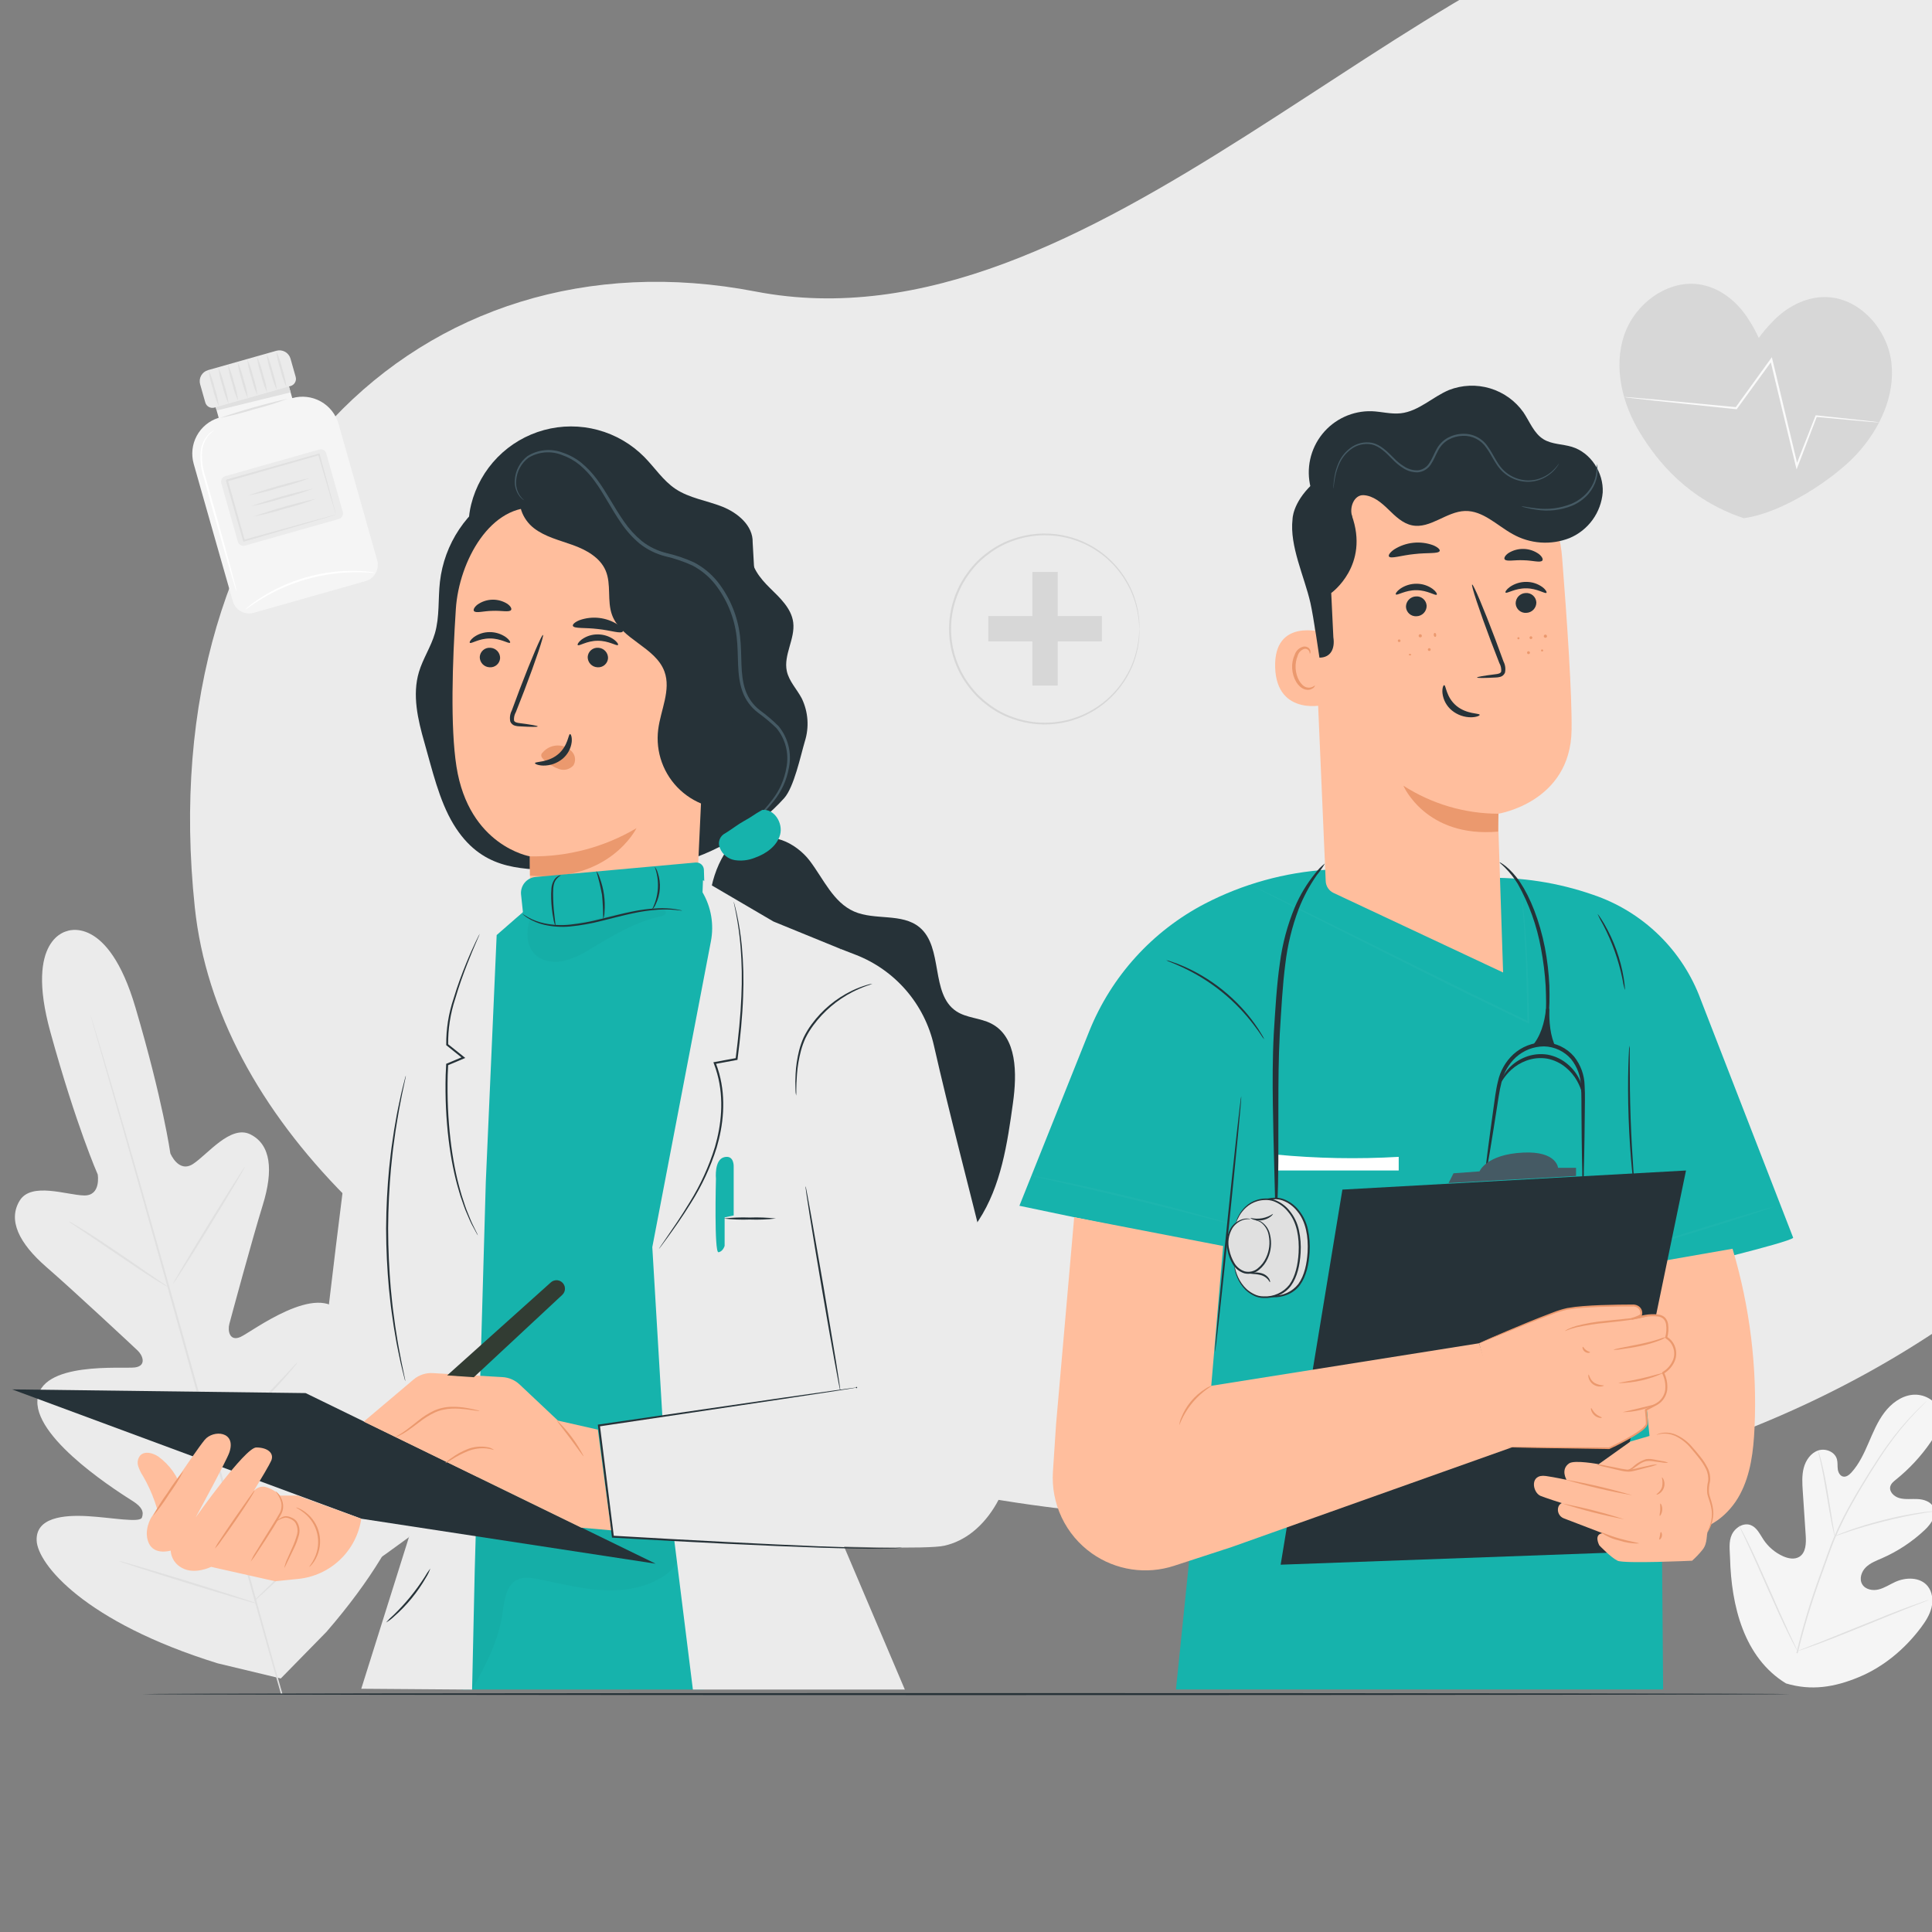 <svg width="320" height="320" viewBox="0 0 320 320" fill="none" xmlns="http://www.w3.org/2000/svg">
<rect x="0" y="0" width="320" height="320" fill="#808080" stroke="none"/>
<g clip-path="url(#clip0)">
<path d="M11.179 154.202C11.179 154.202 4.043 155.323 8.339 170.918C12.635 186.512 16.185 194.525 16.185 194.525C16.185 194.525 16.789 198.064 13.926 198.006C11.063 197.947 5.19 195.729 3.267 198.851C1.272 202.089 3.135 205.914 7.694 209.871C12.252 213.828 21.922 222.863 22.793 223.685C23.649 224.49 24.317 226.217 22.361 226.49C20.404 226.762 6.452 225.377 6.19 232.037C5.929 238.697 20.443 247.635 22.011 248.64C23.579 249.645 23.837 250.453 23.506 251.359C23.175 252.266 18.529 251.359 14.546 251.126C10.564 250.893 5.901 251.325 6.072 255.18C6.244 259.035 13.95 268.646 36.058 275.501L46.507 278.008L54.062 270.297C69.225 252.81 70.702 240.579 68.812 237.214C66.922 233.849 62.737 235.942 59.474 238.241C56.212 240.54 52.744 243.763 51.986 243.169C51.228 242.575 51.021 241.754 51.822 240.07C52.623 238.387 60.233 223.139 56.497 217.619C52.761 212.1 41.639 220.637 39.834 221.44C38.029 222.243 37.685 220.421 37.987 219.286C38.294 218.129 41.74 205.35 43.525 199.584C45.31 193.818 44.873 189.585 41.471 187.887C38.187 186.247 34.37 191.232 31.97 192.79C29.569 194.349 28.214 191.026 28.214 191.026C28.214 191.026 27.002 182.346 22.423 166.834C17.845 151.322 11.038 154.236 11.038 154.236" fill="#EBEBEB"/>
<path d="M46.544 280.595C43.225 269.188 37.67 248.816 32.808 231.35C27.947 213.885 23.534 198.086 20.274 186.664C18.642 180.964 17.319 176.347 16.4 173.14C15.947 171.554 15.593 170.317 15.349 169.462C15.236 169.052 15.147 168.733 15.084 168.502C15.026 168.286 15.005 168.173 15.005 168.173C15.005 168.173 15.048 168.28 15.117 168.493C15.188 168.719 15.286 169.035 15.414 169.443C15.67 170.293 16.045 171.524 16.525 173.103C17.485 176.282 18.845 180.893 20.502 186.597C23.819 198.004 28.27 213.797 33.129 231.259C37.989 248.722 43.511 269.107 46.77 280.529" fill="#E0E0E0"/>
<path d="M11.361 202.285C11.604 202.377 11.836 202.497 12.053 202.641C12.488 202.886 13.106 203.259 13.867 203.729C15.385 204.669 17.451 206.022 19.7 207.555L25.446 211.501L27.194 212.686C27.419 212.816 27.629 212.97 27.82 213.147C27.576 213.056 27.343 212.939 27.126 212.797C26.691 212.549 26.072 212.176 25.316 211.699C23.807 210.743 21.762 209.364 19.512 207.831L13.739 203.927L11.984 202.752C11.759 202.62 11.55 202.463 11.361 202.285Z" fill="#E0E0E0"/>
<path d="M28.677 212.621C28.599 212.573 31.2 208.195 34.486 202.845C37.771 197.494 40.502 193.194 40.578 193.242C40.655 193.29 38.057 197.667 34.77 203.019C31.483 208.372 28.756 212.672 28.677 212.621Z" fill="#E0E0E0"/>
<path d="M34.932 239.775C35.098 239.568 35.286 239.38 35.493 239.213L37.093 237.764C38.437 236.539 40.293 234.84 42.268 232.89C44.243 230.939 45.98 229.119 47.221 227.789L48.693 226.214C48.862 226.009 49.053 225.824 49.263 225.661C49.13 225.891 48.971 226.105 48.791 226.301C48.471 226.697 47.996 227.261 47.395 227.948C46.195 229.322 44.486 231.176 42.499 233.128C40.513 235.08 38.635 236.762 37.246 237.943C36.549 238.531 35.98 239.001 35.577 239.314C35.38 239.491 35.163 239.645 34.932 239.775Z" fill="#E0E0E0"/>
<path d="M17.211 233.873C17.455 233.898 17.696 233.952 17.927 234.033L19.843 234.589C21.456 235.071 23.677 235.76 26.125 236.541C28.572 237.322 30.782 238.045 32.377 238.589L34.26 239.245C34.496 239.313 34.723 239.408 34.937 239.529C34.692 239.505 34.452 239.451 34.221 239.369L32.305 238.814C30.692 238.331 28.471 237.642 26.023 236.862C23.575 236.082 21.366 235.357 19.771 234.814L17.888 234.158C17.652 234.09 17.425 233.995 17.211 233.873Z" fill="#E0E0E0"/>
<path d="M19.691 258.547C20.002 258.59 20.308 258.662 20.605 258.761L23.063 259.465C25.133 260.072 27.987 260.932 31.133 261.903C34.278 262.873 37.122 263.77 39.175 264.434L41.601 265.238C41.903 265.323 42.196 265.437 42.477 265.576C42.166 265.534 41.86 265.462 41.563 265.362L39.106 264.658C37.035 264.052 34.181 263.191 31.034 262.221C27.887 261.251 25.046 260.354 22.993 259.69L20.567 258.886C20.265 258.8 19.972 258.687 19.691 258.547Z" fill="#E0E0E0"/>
<path d="M41.977 265.253C42.186 264.99 42.417 264.746 42.669 264.523L44.628 262.613C46.281 260.999 48.554 258.76 50.994 256.218C53.434 253.676 55.59 251.322 57.138 249.606L58.971 247.574C59.184 247.313 59.419 247.072 59.675 246.852C59.497 247.138 59.295 247.408 59.072 247.658C58.667 248.162 58.071 248.883 57.318 249.761C55.816 251.52 53.688 253.906 51.238 256.449C48.788 258.993 46.49 261.212 44.794 262.785C43.945 263.57 43.251 264.197 42.761 264.62C42.518 264.853 42.256 265.065 41.977 265.253Z" fill="#E0E0E0"/>
<path d="M158.244 132.881C157.867 132.873 157.496 132.782 157.156 132.616C157.512 132.49 157.892 132.443 158.268 132.479C158.876 132.472 159.364 132.591 159.356 132.743C159.347 132.895 158.848 132.957 158.244 132.881Z" fill="#E0E0E0"/>
<path d="M157.184 134.992C156.771 134.544 156.473 134.141 156.52 134.09C156.568 134.04 156.989 134.313 157.46 134.7C157.93 135.086 158.228 135.49 158.124 135.601C158.019 135.713 157.597 135.438 157.184 134.992Z" fill="#E0E0E0"/>
<path d="M155.014 135.93C154.957 135.556 154.982 135.175 155.086 134.812C155.271 135.142 155.383 135.507 155.414 135.883C155.525 136.481 155.493 136.982 155.341 137C155.189 137.018 155.043 136.537 155.014 135.93Z" fill="#E0E0E0"/>
<path d="M152.748 135.253C153.117 134.769 153.464 134.405 153.522 134.444C153.452 134.814 153.302 135.166 153.084 135.474C152.785 136.004 152.438 136.37 152.311 136.284C152.184 136.197 152.38 135.737 152.748 135.253Z" fill="#E0E0E0"/>
<path d="M151.448 133.281C151.805 133.161 152.185 133.118 152.561 133.156C152.269 133.396 151.929 133.571 151.563 133.668C150.995 133.884 150.495 133.94 150.451 133.796C150.406 133.653 150.854 133.416 151.448 133.281Z" fill="#E0E0E0"/>
<path d="M151.719 130.932C152.26 131.21 152.679 131.488 152.652 131.551C152.274 131.547 151.902 131.462 151.56 131.301C150.984 131.099 150.568 130.821 150.628 130.681C150.688 130.541 151.178 130.653 151.719 130.932Z" fill="#E0E0E0"/>
<path d="M153.435 129.307C153.618 129.638 153.727 130.004 153.755 130.381C153.691 130.412 153.391 130.011 153.08 129.485C152.769 128.959 152.626 128.48 152.76 128.411C152.893 128.342 153.199 128.746 153.435 129.307Z" fill="#E0E0E0"/>
<path d="M155.796 129.165C155.721 129.534 155.569 129.883 155.348 130.189C155.286 129.816 155.305 129.435 155.404 129.071C155.501 128.47 155.701 128.009 155.852 128.047C156.002 128.084 155.975 128.584 155.796 129.165Z" fill="#E0E0E0"/>
<path d="M157.696 130.573C157.402 130.809 157.06 130.98 156.694 131.073C156.653 131.017 156.995 130.648 157.455 130.251C157.916 129.853 158.365 129.629 158.458 129.752C158.55 129.874 158.208 130.24 157.696 130.573Z" fill="#E0E0E0"/>
<path d="M190.994 66.052C189.54 65.868 188.365 65.583 188.374 65.416C188.383 65.248 189.584 65.1 191.05 65.085C192.516 65.07 193.691 65.354 193.67 65.721C193.65 66.088 192.448 66.235 190.994 66.052Z" fill="#E0E0E0"/>
<path d="M188.442 71.137C187.447 70.061 186.729 69.089 186.842 68.965C186.955 68.84 187.972 69.503 189.104 70.433C190.237 71.363 190.954 72.337 190.704 72.604C190.455 72.872 189.437 72.211 188.442 71.137Z" fill="#E0E0E0"/>
<path d="M183.214 73.395C183.145 71.931 183.223 70.724 183.389 70.704C183.554 70.684 183.908 71.843 184.176 73.284C184.445 74.725 184.368 75.931 184.002 75.972C183.635 76.013 183.283 74.858 183.214 73.395Z" fill="#E0E0E0"/>
<path d="M177.759 71.766C178.646 70.6 179.481 69.725 179.621 69.816C179.76 69.907 179.286 71.022 178.567 72.298C177.847 73.575 177.012 74.449 176.704 74.248C176.397 74.046 176.871 72.931 177.759 71.766Z" fill="#E0E0E0"/>
<path d="M174.626 67.017C176.056 66.693 177.258 66.558 177.306 66.717C177.354 66.876 176.276 67.426 174.905 67.944C173.534 68.461 172.332 68.596 172.225 68.243C172.118 67.89 173.198 67.34 174.626 67.017Z" fill="#E0E0E0"/>
<path d="M175.279 61.359C176.582 62.03 177.59 62.7 177.526 62.852C177.461 63.004 176.28 62.731 174.897 62.247C173.514 61.763 172.507 61.095 172.652 60.755C172.797 60.414 173.977 60.689 175.279 61.359Z" fill="#E0E0E0"/>
<path d="M179.413 57.446C179.983 58.796 180.326 59.956 180.181 60.031C180.036 60.106 179.302 59.141 178.552 57.882C177.803 56.622 177.459 55.463 177.784 55.297C178.109 55.13 178.844 56.096 179.413 57.446Z" fill="#E0E0E0"/>
<path d="M185.098 57.103C184.666 58.504 184.184 59.613 184.022 59.576C183.86 59.539 183.921 58.33 184.155 56.883C184.39 55.435 184.872 54.327 185.231 54.41C185.591 54.493 185.53 55.704 185.098 57.103Z" fill="#E0E0E0"/>
<path d="M189.671 60.494C188.441 61.29 187.358 61.831 187.257 61.698C187.157 61.565 187.981 60.674 189.091 59.72C190.201 58.767 191.283 58.223 191.504 58.517C191.725 58.811 190.9 59.699 189.671 60.494Z" fill="#E0E0E0"/>
<path d="M284.017 134.016C283.421 134.003 282.835 133.861 282.3 133.599C282.861 133.401 283.459 133.327 284.053 133.382C285.013 133.373 285.781 133.559 285.77 133.799C285.759 134.039 284.968 134.134 284.017 134.016Z" fill="#E0E0E0"/>
<path d="M282.344 137.344C281.692 136.64 281.222 136 281.297 135.921C281.372 135.843 282.037 136.273 282.779 136.881C283.521 137.489 283.991 138.129 283.826 138.304C283.661 138.479 282.996 138.048 282.344 137.344Z" fill="#E0E0E0"/>
<path d="M278.919 138.825C278.83 138.236 278.869 137.634 279.034 137.062C279.325 137.582 279.501 138.158 279.549 138.752C279.725 139.695 279.677 140.486 279.436 140.515C279.194 140.543 278.965 139.784 278.919 138.825Z" fill="#E0E0E0"/>
<path d="M275.345 137.757C275.926 136.994 276.474 136.42 276.565 136.477C276.454 137.063 276.219 137.618 275.875 138.104C275.404 138.94 274.856 139.512 274.655 139.384C274.453 139.256 274.764 138.521 275.345 137.757Z" fill="#E0E0E0"/>
<path d="M273.293 134.646C273.857 134.456 274.456 134.389 275.049 134.45C274.588 134.827 274.051 135.101 273.475 135.253C272.579 135.592 271.79 135.681 271.72 135.45C271.649 135.218 272.357 134.858 273.293 134.646Z" fill="#E0E0E0"/>
<path d="M273.721 130.94C274.574 131.379 275.235 131.818 275.193 131.917C274.597 131.91 274.01 131.775 273.471 131.521C272.566 131.201 271.905 130.765 271.999 130.544C272.093 130.323 272.868 130.501 273.721 130.94Z" fill="#E0E0E0"/>
<path d="M276.429 128.376C276.716 128.898 276.887 129.476 276.93 130.07C276.833 130.119 276.354 129.487 275.864 128.662C275.374 127.837 275.148 127.077 275.363 126.968C275.578 126.858 276.056 127.492 276.429 128.376Z" fill="#E0E0E0"/>
<path d="M280.153 128.152C280.037 128.736 279.797 129.288 279.449 129.772C279.351 129.184 279.381 128.582 279.537 128.007C279.69 127.06 280.006 126.333 280.241 126.387C280.475 126.442 280.436 127.232 280.153 128.152Z" fill="#E0E0E0"/>
<path d="M283.149 130.373C282.685 130.746 282.146 131.015 281.568 131.162C281.504 131.074 282.042 130.493 282.769 129.866C283.496 129.238 284.205 128.885 284.35 129.078C284.495 129.27 283.954 129.852 283.149 130.373Z" fill="#E0E0E0"/>
<path d="M382.32 64.412C376.156 38.678 361.278 15.871 340.21 -0.139C325.366 -11.392 305.763 -20.628 283.446 -17.192C233.627 -9.523 180.697 59.004 125.15 48.286C69.603 37.569 24.927 81.297 32.271 150.334C39.615 219.371 161.622 273.172 269.845 243.291C362.83 217.617 399.469 135.511 382.32 64.412Z" fill="#EBEBEB"/>
<path d="M296.484 280.595C296.484 280.687 235.373 280.762 160.006 280.762C84.614 280.762 23.515 280.687 23.515 280.595C23.515 280.503 84.613 280.429 160.006 280.429C235.373 280.429 296.484 280.503 296.484 280.595Z" fill="#263238"/>
<path d="M295.814 278.826C288.809 274.536 286.758 265.911 286.55 258.059C286.515 256.748 286.288 255.378 286.84 254.192C287.392 253.007 288.798 252.135 290.002 252.616C291.001 253.015 291.492 254.119 292.093 255.021C292.894 256.223 294.019 257.174 295.337 257.765C296.196 258.147 297.243 258.349 298.038 257.846C299.129 257.156 299.168 255.589 299.081 254.288C298.92 251.864 298.758 249.441 298.597 247.018C298.51 245.717 298.426 244.389 298.756 243.13C299.086 241.871 299.911 240.67 301.128 240.249C302.344 239.827 303.918 240.448 304.256 241.706C304.397 242.229 304.322 242.786 304.391 243.324C304.459 243.861 304.747 244.444 305.269 244.563C305.798 244.685 306.296 244.284 306.663 243.88C307.926 242.486 308.735 240.739 309.485 239.004C310.235 237.27 310.958 235.498 312.09 233.991C313.222 232.485 314.838 231.248 316.695 231.029C318.552 230.81 320.606 231.842 321.187 233.643C321.77 235.449 320.812 237.374 319.738 238.929C318.144 241.235 316.224 243.299 314.04 245.057C313.647 245.372 313.222 245.714 313.094 246.205C312.864 247.089 313.737 247.901 314.611 248.135C315.6 248.399 316.646 248.235 317.668 248.293C318.689 248.351 319.815 248.732 320.257 249.668C320.87 250.965 319.842 252.427 318.803 253.405C316.721 255.366 314.318 256.954 311.697 258.099C310.761 258.506 309.773 258.875 309.042 259.594C308.31 260.313 307.915 261.511 308.437 262.398C308.958 263.286 310.173 263.508 311.164 263.262C312.156 263.015 313.02 262.417 313.952 261.999C315.699 261.217 318.015 261.2 319.254 262.676C320.067 263.647 320.219 265.058 319.912 266.29C319.604 267.523 318.895 268.614 318.134 269.624C315.471 273.159 311.966 276.087 307.906 277.775C303.845 279.463 300.026 280.085 295.814 278.826" fill="#F5F5F5"/>
<path d="M297.54 273.793C298.583 269.446 299.875 265.162 301.41 260.963L302.597 257.653C302.989 256.567 303.378 255.49 303.823 254.461C304.682 252.485 305.65 250.559 306.722 248.691C307.732 246.9 308.756 245.238 309.726 243.69C310.695 242.143 311.632 240.72 312.539 239.459C313.959 237.461 315.536 235.579 317.255 233.83C317.862 233.211 318.348 232.747 318.682 232.436L319.064 232.086C319.106 232.044 319.151 232.006 319.2 231.972C319.164 232.02 319.125 232.064 319.081 232.104L318.715 232.471C318.393 232.793 317.917 233.268 317.321 233.894C315.634 235.664 314.081 237.557 312.676 239.558C311.781 240.822 310.857 242.248 309.893 243.796C308.93 245.344 307.916 247.011 306.913 248.8C305.851 250.664 304.891 252.585 304.038 254.554C303.596 255.578 303.212 256.645 302.82 257.735C302.428 258.824 302.036 259.927 301.634 261.044C300.103 265.234 298.808 269.507 297.754 273.842" fill="#E0E0E0"/>
<path d="M303.892 254.446C303.819 254.27 303.765 254.087 303.731 253.899C303.641 253.544 303.528 253.026 303.397 252.383C303.136 251.099 302.834 249.313 302.509 247.343C302.184 245.373 301.858 243.597 301.577 242.319C301.439 241.68 301.321 241.164 301.235 240.809C301.179 240.626 301.144 240.438 301.129 240.248C301.213 240.419 301.279 240.599 301.325 240.784C301.439 241.132 301.582 241.644 301.741 242.279C302.066 243.551 302.42 245.329 302.745 247.304C303.061 249.25 303.346 251.008 303.564 252.352C303.666 252.959 303.753 253.47 303.823 253.881C303.866 254.066 303.89 254.256 303.892 254.446Z" fill="#E0E0E0"/>
<path d="M320.428 250.311C320.212 250.372 319.99 250.412 319.766 250.431C319.339 250.495 318.72 250.585 317.961 250.72C316.439 250.978 314.349 251.407 312.065 251.982C309.782 252.557 307.735 253.173 306.269 253.659C305.534 253.897 304.944 254.105 304.536 254.247C304.328 254.333 304.113 254.4 303.893 254.446C304.086 254.331 304.291 254.235 304.502 254.158C304.902 253.99 305.484 253.756 306.216 253.497C307.672 252.968 309.717 252.328 312.009 251.747C313.963 251.247 315.942 250.848 317.937 250.55C318.703 250.437 319.327 250.373 319.758 250.338C319.98 250.308 320.204 250.299 320.428 250.311Z" fill="#E0E0E0"/>
<path d="M297.728 273.472C297.676 273.412 297.634 273.346 297.601 273.275C297.514 273.116 297.407 272.922 297.278 272.687C297 272.175 296.618 271.424 296.157 270.491C295.234 268.623 294.041 266.003 292.764 263.095C291.486 260.187 290.318 257.559 289.436 255.675C289.004 254.759 288.648 254.006 288.384 253.446C288.271 253.203 288.178 253.003 288.102 252.838C288.063 252.769 288.035 252.695 288.018 252.618C288.069 252.678 288.111 252.745 288.145 252.816L288.467 253.403C288.745 253.915 289.128 254.666 289.588 255.6C290.511 257.467 291.704 260.087 292.982 262.996C294.26 265.906 295.427 268.532 296.309 270.416C296.742 271.331 297.097 272.085 297.361 272.644C297.474 272.887 297.567 273.088 297.644 273.252C297.682 273.321 297.71 273.395 297.728 273.472Z" fill="#E0E0E0"/>
<path d="M319.521 264.968C319.454 265.012 319.382 265.047 319.306 265.072L318.673 265.327C318.089 265.556 317.3 265.866 316.34 266.242C314.37 267.015 311.661 268.114 308.669 269.332C305.677 270.55 302.955 271.626 300.968 272.358C299.975 272.725 299.168 273.013 298.607 273.2C298.346 273.286 298.133 273.356 297.959 273.413C297.885 273.443 297.807 273.462 297.727 273.471C297.794 273.427 297.866 273.392 297.942 273.366L298.574 273.112L300.908 272.197C302.878 271.424 305.587 270.325 308.579 269.106C311.572 267.887 314.292 266.812 316.279 266.08C317.272 265.714 318.08 265.426 318.641 265.238L319.288 265.026C319.363 264.996 319.441 264.976 319.521 264.968Z" fill="#E0E0E0"/>
<path d="M32.08 76.819C33.995 83.606 37.124 94.553 38.563 99.582C38.767 100.294 39.245 100.895 39.892 101.255C40.539 101.614 41.302 101.703 42.014 101.502L60.544 96.252C60.898 96.152 61.228 95.984 61.516 95.756C61.805 95.528 62.045 95.246 62.224 94.925C62.404 94.604 62.518 94.251 62.56 93.886C62.603 93.521 62.574 93.151 62.474 92.798L56.079 70.224C55.856 69.439 55.482 68.706 54.976 68.066C54.47 67.426 53.843 66.892 53.131 66.494C52.419 66.096 51.635 65.843 50.825 65.748C50.015 65.653 49.194 65.719 48.409 65.941L47.468 62.621L35.334 66.058L36.223 69.198L36.179 69.211C34.642 69.699 33.354 70.766 32.589 72.185C31.824 73.605 31.642 75.267 32.08 76.819Z" fill="#F5F5F5"/>
<path d="M35.455 66.481L35.882 67.991L48.139 64.987L47.59 63.046L35.455 66.481Z" fill="#E0E0E0"/>
<path d="M34.461 61.303L45.771 58.099C46.011 58.031 46.263 58.011 46.511 58.04C46.759 58.069 46.999 58.147 47.217 58.269C47.435 58.391 47.627 58.554 47.782 58.75C47.937 58.946 48.052 59.171 48.12 59.411L48.973 62.423C49.062 62.737 49.023 63.072 48.864 63.357C48.705 63.641 48.44 63.85 48.126 63.939L35.518 67.511C35.205 67.6 34.869 67.56 34.585 67.402C34.3 67.243 34.091 66.978 34.002 66.664L33.149 63.652C33.011 63.167 33.072 62.647 33.318 62.206C33.564 61.766 33.975 61.441 34.461 61.303V61.303Z" fill="#EBEBEB"/>
<path d="M36.259 67.326C35.82 66.38 35.482 65.39 35.25 64.373C34.913 63.386 34.682 62.366 34.56 61.33C34.999 62.276 35.337 63.266 35.568 64.283C35.905 65.27 36.137 66.29 36.259 67.326Z" fill="#E0E0E0"/>
<path d="M37.857 66.872C37.418 65.926 37.08 64.936 36.849 63.919C36.514 62.932 36.283 61.913 36.161 60.878C36.601 61.824 36.939 62.814 37.171 63.831C37.505 64.818 37.736 65.837 37.857 66.872Z" fill="#E0E0E0"/>
<path d="M39.457 66.42C39.018 65.474 38.68 64.484 38.448 63.467C38.112 62.48 37.881 61.459 37.759 60.423C38.198 61.37 38.536 62.36 38.767 63.377C39.104 64.364 39.335 65.384 39.457 66.42Z" fill="#E0E0E0"/>
<path d="M41.056 65.967C40.617 65.021 40.279 64.031 40.048 63.014C39.711 62.027 39.48 61.006 39.358 59.97C39.797 60.916 40.135 61.907 40.366 62.924C40.703 63.911 40.935 64.931 41.056 65.967Z" fill="#E0E0E0"/>
<path d="M42.654 65.513C42.215 64.566 41.876 63.576 41.645 62.559C41.308 61.572 41.077 60.552 40.955 59.516C41.394 60.462 41.733 61.452 41.964 62.469C42.3 63.456 42.532 64.477 42.654 65.513Z" fill="#E0E0E0"/>
<path d="M44.255 65.061C43.815 64.115 43.477 63.125 43.246 62.108C42.91 61.121 42.678 60.101 42.556 59.065C42.995 60.011 43.334 61.001 43.565 62.018C43.901 63.005 44.132 64.025 44.255 65.061Z" fill="#E0E0E0"/>
<path d="M45.854 64.608C45.414 63.662 45.076 62.672 44.845 61.655C44.509 60.668 44.277 59.648 44.155 58.611C44.594 59.558 44.932 60.548 45.164 61.565C45.5 62.552 45.732 63.572 45.854 64.608Z" fill="#E0E0E0"/>
<path d="M47.453 64.155C47.014 63.209 46.676 62.219 46.444 61.202C46.107 60.215 45.876 59.194 45.754 58.158C46.193 59.105 46.531 60.095 46.763 61.112C47.099 62.099 47.331 63.119 47.453 64.155Z" fill="#E0E0E0"/>
<path d="M52.874 74.459L37.303 78.87C36.801 79.012 36.51 79.534 36.652 80.035L39.396 89.72C39.538 90.222 40.059 90.513 40.56 90.371L56.132 85.96C56.633 85.818 56.924 85.296 56.782 84.795L54.039 75.109C53.897 74.608 53.375 74.317 52.874 74.459Z" fill="#EBEBEB"/>
<path d="M55.651 85.243C55.625 85.182 55.603 85.118 55.586 85.053L55.419 84.522C55.271 84.031 55.069 83.36 54.815 82.513C54.301 80.762 53.578 78.294 52.698 75.295L52.86 75.386L37.631 79.736C37.605 79.78 37.846 79.349 37.744 79.533L37.747 79.537L37.749 79.547L37.756 79.568L37.767 79.61L37.791 79.693L37.838 79.859L37.931 80.188L38.116 80.847C38.24 81.287 38.363 81.722 38.485 82.153C38.729 83.017 38.969 83.867 39.205 84.703L40.557 89.512L40.37 89.407L51.326 86.381L54.49 85.528L55.342 85.305C55.444 85.276 55.547 85.253 55.651 85.236C55.566 85.276 55.477 85.308 55.386 85.33L54.572 85.58L51.464 86.503L40.45 89.701L40.304 89.744L40.262 89.597L38.893 84.795L38.168 82.246C38.046 81.814 37.922 81.379 37.797 80.941L37.612 80.282L37.519 79.952L37.472 79.786L37.448 79.703L37.436 79.661L37.43 79.641L37.428 79.63L37.425 79.626C37.323 79.807 37.563 79.375 37.54 79.42L52.788 75.135L52.916 75.1L52.951 75.226C53.785 78.274 54.47 80.781 54.956 82.561C55.18 83.403 55.358 84.071 55.487 84.559L55.618 85.075C55.636 85.129 55.647 85.186 55.651 85.243Z" fill="#E0E0E0"/>
<path d="M51.381 79.159C49.705 79.806 47.99 80.349 46.248 80.785C44.535 81.328 42.791 81.765 41.024 82.093C44.413 80.903 47.872 79.924 51.381 79.159Z" fill="#E0E0E0"/>
<path d="M51.879 80.92C50.203 81.567 48.489 82.109 46.746 82.546C45.033 83.088 43.289 83.525 41.523 83.854C44.911 82.665 48.37 81.685 51.879 80.92Z" fill="#E0E0E0"/>
<path d="M52.359 82.611C50.683 83.258 48.969 83.801 47.226 84.237C45.513 84.78 43.769 85.217 42.002 85.545C45.391 84.356 48.85 83.376 52.359 82.611Z" fill="#E0E0E0"/>
<path d="M47.687 66.034C45.853 66.725 43.981 67.312 42.081 67.793C40.21 68.381 38.308 68.862 36.383 69.235C40.088 67.957 43.862 66.888 47.687 66.034Z" fill="#E0E0E0"/>
<path d="M39.193 97.99C39.044 97.65 38.923 97.299 38.831 96.939L37.965 94.037C37.247 91.584 36.278 88.188 35.226 84.435L33.756 79.135C33.276 77.693 33.101 76.167 33.242 74.654C33.375 73.626 33.831 72.666 34.545 71.913C34.743 71.718 34.965 71.547 35.205 71.406C35.287 71.353 35.376 71.313 35.47 71.287C35.175 71.504 34.897 71.744 34.64 72.005C33.99 72.762 33.584 73.698 33.477 74.69C33.374 76.17 33.57 77.655 34.053 79.058C34.514 80.69 35.018 82.475 35.547 84.35C36.599 88.105 37.534 91.51 38.195 93.98C38.508 95.176 38.766 96.164 38.96 96.909C39.066 97.263 39.143 97.625 39.193 97.99Z" fill="white"/>
<path d="M62.148 94.867C61.846 94.888 61.542 94.88 61.241 94.842C60.953 94.823 60.597 94.798 60.185 94.796C59.772 94.794 59.304 94.761 58.786 94.783C57.573 94.796 56.361 94.881 55.158 95.037C52.209 95.419 49.333 96.234 46.621 97.456C45.516 97.954 44.44 98.517 43.4 99.142C42.947 99.396 42.564 99.666 42.218 99.89C41.872 100.114 41.58 100.312 41.342 100.482C41.105 100.671 40.851 100.837 40.583 100.977C40.791 100.757 41.019 100.556 41.265 100.379C41.489 100.192 41.77 99.971 42.112 99.736C42.454 99.502 42.831 99.212 43.278 98.944C44.309 98.285 45.383 97.696 46.494 97.181C49.221 95.913 52.133 95.088 55.12 94.736C56.336 94.592 57.561 94.53 58.785 94.55C59.308 94.544 59.778 94.59 60.195 94.612C60.613 94.633 60.964 94.673 61.254 94.715C61.556 94.737 61.855 94.788 62.148 94.867Z" fill="white"/>
<path d="M313.263 59.962C312.572 54.394 307.862 49.202 302.251 49.199C298.936 49.199 295.786 50.929 293.521 53.349C292.718 54.167 291.978 55.044 291.308 55.974C290.833 54.931 290.281 53.924 289.655 52.964C287.91 50.146 285.162 47.828 281.912 47.178C276.41 46.077 270.77 50.24 268.997 55.564C267.224 60.887 268.7 66.863 271.616 71.657C274.532 76.451 279.554 82.717 288.805 85.826C295.183 85.009 303.725 79.352 307.527 75.226C311.33 71.101 313.954 65.531 313.263 59.962Z" fill="#D7D7D7"/>
<path d="M311.241 69.961C311.179 69.97 311.117 69.97 311.055 69.961L310.514 69.926L308.437 69.756L300.807 69.056L300.944 68.972L297.765 77.261L297.574 77.761L297.447 77.24C296.478 73.218 295.393 68.71 294.249 63.961C293.897 62.491 293.549 61.044 293.213 59.631L293.536 59.695C291.462 62.547 289.499 65.245 287.711 67.707L287.655 67.784L287.562 67.775L274.154 66.376L270.358 65.952L269.355 65.825C269.239 65.815 269.123 65.794 269.011 65.761C269.128 65.752 269.245 65.755 269.361 65.769L270.368 65.844L274.173 66.175L287.594 67.442L287.445 67.51L293.243 59.482L293.474 59.164L293.566 59.546C293.905 60.958 294.252 62.407 294.604 63.875L297.772 77.166L297.454 77.144L300.697 68.878L300.734 68.782L300.834 68.793L308.454 69.612L310.524 69.853L311.061 69.926C311.122 69.93 311.183 69.942 311.241 69.961Z" fill="#FAFAFA"/>
<path d="M175.198 94.73H171V113.545H175.198V94.73Z" fill="#D7D7D7"/>
<path d="M163.692 102.039V106.238H182.507V102.039H163.692Z" fill="#D7D7D7"/>
<path d="M188.726 104.183C188.708 104.099 188.698 104.014 188.696 103.929C188.682 103.746 188.664 103.499 188.642 103.185C188.631 103.02 188.619 102.837 188.606 102.638C188.584 102.437 188.542 102.22 188.504 101.983C188.432 101.438 188.321 100.899 188.172 100.369C187.803 98.907 187.216 97.509 186.429 96.223C184.573 93.118 181.692 90.758 178.283 89.549C174.874 88.34 171.15 88.357 167.752 89.598C166.34 90.092 165.015 90.806 163.825 91.713C162.557 92.624 161.448 93.738 160.543 95.01C159.579 96.307 158.83 97.751 158.325 99.286C157.259 102.463 157.259 105.902 158.325 109.079C158.83 110.614 159.579 112.059 160.543 113.356C161.01 113.99 161.518 114.591 162.064 115.156C162.618 115.694 163.206 116.194 163.825 116.654C165.015 117.561 166.341 118.275 167.754 118.769C171.152 120.002 174.874 120.016 178.281 118.807C181.688 117.598 184.569 115.243 186.431 112.144C187.218 110.857 187.805 109.459 188.174 107.996C188.323 107.467 188.434 106.927 188.506 106.382C188.542 106.145 188.586 105.928 188.608 105.728C188.621 105.528 188.632 105.345 188.643 105.18C188.666 104.867 188.684 104.62 188.698 104.437C188.7 104.351 188.71 104.266 188.727 104.182C188.736 104.267 188.738 104.352 188.731 104.437C188.726 104.621 188.719 104.868 188.71 105.184L188.69 105.735C188.673 105.937 188.635 106.156 188.603 106.395C188.543 106.945 188.441 107.491 188.299 108.027C187.949 109.51 187.373 110.93 186.59 112.238C185.452 114.168 183.915 115.834 182.083 117.124C180.251 118.415 178.165 119.301 175.964 119.723C173.183 120.247 170.312 120.017 167.649 119.056C166.207 118.555 164.853 117.83 163.637 116.908C163.004 116.44 162.403 115.93 161.837 115.381C161.278 114.806 160.759 114.193 160.282 113.547C159.296 112.223 158.53 110.749 158.013 109.181C156.922 105.936 156.922 102.424 158.013 99.179C158.53 97.612 159.296 96.138 160.283 94.815C161.208 93.519 162.342 92.384 163.637 91.457C164.853 90.534 166.207 89.809 167.649 89.308C170.311 88.347 173.182 88.117 175.963 88.641C178.164 89.063 180.25 89.949 182.082 91.239C183.914 92.53 185.451 94.195 186.589 96.126C187.372 97.433 187.948 98.853 188.298 100.337C188.44 100.872 188.542 101.418 188.602 101.969C188.634 102.208 188.673 102.427 188.689 102.629L188.71 103.18C188.719 103.498 188.726 103.743 188.731 103.927C188.737 104.013 188.735 104.098 188.726 104.183Z" fill="#D7D7D7"/>
<path d="M277.788 210.233C277.788 210.233 296.398 205.797 297.011 205.014L281.707 165.597C280.222 161.548 277.848 157.882 274.759 154.872C271.671 151.861 267.946 149.582 263.859 148.201C258.054 146.18 251.929 145.234 245.784 145.41L219.948 144.039C212.835 144.479 205.893 146.401 199.566 149.681C190.877 154.206 184.089 161.686 180.426 170.772L168.844 199.715L198.066 205.826L199.177 236.92L194.775 279.822H275.468L274.907 211.819L277.788 210.233Z" fill="#16B3AC"/>
<g opacity="0.3">
<g opacity="0.3">
<path opacity="0.3" d="M293.828 199.865C293.855 199.953 289.027 201.527 283.046 203.382C277.065 205.237 272.192 206.669 272.165 206.582C272.138 206.495 276.964 204.921 282.948 203.065C288.932 201.21 293.801 199.778 293.828 199.865Z" fill="white"/>
</g>
</g>
<path d="M209.4 172.153C209.212 171.945 209.046 171.718 208.904 171.476C208.609 171.026 208.156 170.391 207.572 169.628C206.887 168.736 206.156 167.881 205.382 167.065C203.484 165.066 201.329 163.327 198.975 161.893C198.014 161.309 197.024 160.774 196.008 160.292C195.139 159.883 194.423 159.574 193.921 159.381C193.654 159.293 193.397 159.178 193.154 159.038C193.431 159.084 193.703 159.158 193.965 159.26C194.692 159.494 195.407 159.768 196.105 160.08C197.145 160.535 198.156 161.053 199.133 161.632C201.531 163.052 203.71 164.812 205.604 166.856C206.376 167.689 207.096 168.568 207.76 169.488C208.212 170.105 208.63 170.745 209.013 171.407C209.167 171.642 209.297 171.892 209.4 172.153Z" fill="#263238"/>
<path d="M205.591 181.561C205.681 181.571 204.78 191.065 203.578 202.764C202.376 214.464 201.327 223.945 201.236 223.935C201.145 223.926 202.046 214.434 203.249 202.731C204.451 191.027 205.5 181.552 205.591 181.561Z" fill="#263238"/>
<path d="M269.121 163.968C268.947 163.334 268.808 162.69 268.705 162.041C268.062 158.945 266.989 155.954 265.518 153.155C265.185 152.589 264.883 152.004 264.615 151.404C264.634 151.391 264.752 151.54 264.949 151.819C265.146 152.099 265.414 152.514 265.723 153.042C267.325 155.81 268.413 158.844 268.936 161.998C269.032 162.602 269.092 163.093 269.115 163.435C269.146 163.611 269.148 163.791 269.121 163.968Z" fill="#263238"/>
<path d="M270.738 197.163C270.657 196.858 270.605 196.545 270.581 196.23C270.501 195.627 270.404 194.752 270.299 193.67C270.088 191.508 269.868 188.509 269.75 185.193C269.632 181.877 269.644 178.869 269.702 176.695C269.731 175.609 269.766 174.729 269.804 174.123C269.806 173.807 269.836 173.491 269.895 173.181C269.936 173.494 269.949 173.81 269.933 174.126C269.933 174.795 269.933 175.66 269.936 176.699C269.936 178.87 269.966 181.87 270.081 185.181C270.197 188.492 270.381 191.485 270.532 193.651C270.604 194.688 270.664 195.55 270.71 196.218C270.748 196.531 270.757 196.848 270.738 197.163Z" fill="#263238"/>
<path d="M231.67 191.611C224.886 192.005 218.082 191.877 211.318 191.23V193.873H231.67V191.611Z" fill="white"/>
<g opacity="0.3">
<g opacity="0.3">
<path opacity="0.3" d="M251.912 147.643C251.949 147.775 251.975 147.909 251.99 148.045C252.034 148.332 252.092 148.722 252.167 149.218C252.294 150.246 252.474 151.753 252.621 153.664C252.926 157.486 253.193 162.917 253.284 169.329L253.288 169.574L253.068 169.467C249.011 167.496 244.46 165.344 239.726 162.978L216.599 151.405L209.609 147.865L207.717 146.887L207.229 146.626C207.214 146.645 207.193 146.657 207.17 146.661C207.146 146.665 207.122 146.66 207.102 146.647C207.082 146.634 207.068 146.614 207.062 146.591C207.056 146.568 207.059 146.543 207.07 146.522C207.081 146.501 207.1 146.485 207.122 146.477C207.145 146.469 207.169 146.47 207.191 146.479C207.213 146.488 207.231 146.506 207.241 146.527C207.251 146.549 207.252 146.573 207.245 146.596L207.749 146.829L209.67 147.751L216.709 151.199L239.877 162.684C244.61 165.05 249.151 167.206 253.198 169.195L252.982 169.333C252.914 162.928 252.691 157.498 252.439 153.678C252.319 151.767 252.17 150.261 252.071 149.227C252.016 148.73 251.973 148.337 251.941 148.05C251.92 147.915 251.911 147.779 251.912 147.643Z" fill="white"/>
</g>
</g>
<g opacity="0.3">
<g opacity="0.3">
<path opacity="0.3" d="M203.329 202.577C203.215 202.572 203.102 202.552 202.992 202.519L202.043 202.291L198.565 201.407C195.63 200.656 191.57 199.626 187.08 198.54C182.59 197.453 178.507 196.515 175.552 195.842L172.055 195.039L171.107 194.808C170.994 194.788 170.885 194.754 170.781 194.705C170.895 194.703 171.009 194.716 171.12 194.743L172.082 194.913C172.915 195.067 174.117 195.306 175.603 195.612C178.571 196.226 182.661 197.13 187.158 198.219C191.655 199.308 195.704 200.372 198.625 201.182C200.088 201.587 201.265 201.924 202.077 202.168L203.01 202.456C203.121 202.482 203.229 202.523 203.329 202.577Z" fill="white"/>
</g>
</g>
<path d="M248.359 142.832C248.39 142.738 250.106 143.658 251.793 146.15C253.451 148.639 255.007 152.5 255.882 156.943C256.281 159.031 256.529 161.146 256.624 163.27C256.638 164.249 256.666 165.178 256.637 166.05C256.589 166.919 256.58 167.73 256.503 168.466C256.426 169.202 256.353 169.857 256.289 170.449C256.208 171.03 256.11 171.53 256.035 171.933C255.991 172.361 255.89 172.781 255.735 173.182C255.693 172.754 255.708 172.322 255.78 171.898C255.819 171.474 255.865 170.978 255.918 170.41C255.952 169.821 255.991 169.161 256.033 168.439C256.075 167.716 256.061 166.905 256.085 166.046C256.091 165.186 256.042 164.265 256.012 163.303C255.883 161.211 255.622 159.13 255.23 157.071C254.556 153.327 253.26 149.722 251.397 146.406C250.796 145.429 250.085 144.524 249.277 143.709C248.707 143.133 248.332 142.876 248.359 142.832Z" fill="#263238"/>
<path d="M219.45 143.01C219.056 143.691 218.607 144.338 218.106 144.945C216.891 146.683 215.886 148.56 215.112 150.535C213.999 153.478 213.252 156.547 212.89 159.673C212.426 163.2 212.228 167.142 211.97 171.265C211.755 175.381 211.745 179.323 211.74 182.906C211.734 186.49 211.736 189.716 211.735 192.438C211.715 195.153 211.666 197.351 211.584 198.87C211.596 199.66 211.518 200.45 211.35 201.222C211.217 200.444 211.166 199.653 211.198 198.864C211.158 197.319 211.102 195.132 211.032 192.441C210.964 189.729 210.873 186.5 210.825 182.909C210.776 179.318 210.761 175.364 210.978 171.209C211.237 167.071 211.462 163.127 211.983 159.544C212.396 156.354 213.229 153.233 214.463 150.263C215.311 148.265 216.433 146.396 217.797 144.708C218.268 144.07 218.825 143.498 219.45 143.01Z" fill="#263238"/>
<path d="M262.2 196.17C262.1 195.475 262.058 194.773 262.073 194.071C262.035 192.719 262.003 190.765 261.977 188.345C261.967 187.133 261.956 185.809 261.944 184.39C261.918 182.971 261.97 181.438 261.858 179.875C261.814 178.257 261.244 176.698 260.235 175.434C259.677 174.787 258.99 174.264 258.218 173.899C257.446 173.534 256.606 173.334 255.752 173.314C254.02 173.32 252.351 173.967 251.067 175.131C249.88 176.237 249.055 177.675 248.699 179.258C248.306 180.771 248.139 182.291 247.903 183.692C247.682 185.094 247.474 186.401 247.285 187.598C246.903 189.986 246.58 191.916 246.342 193.248C246.254 193.945 246.109 194.633 245.907 195.306C245.91 194.603 245.97 193.901 246.087 193.208C246.246 191.864 246.497 189.924 246.821 187.528C246.987 186.326 247.167 185.015 247.36 183.609C247.573 182.205 247.715 180.691 248.108 179.102C248.479 177.394 249.36 175.84 250.635 174.645C252.036 173.363 253.865 172.652 255.764 172.649C256.71 172.672 257.64 172.893 258.495 173.299C259.349 173.705 260.109 174.287 260.723 175.007C261.816 176.379 262.428 178.072 262.464 179.826C262.562 181.455 262.487 182.963 262.49 184.387C262.473 185.806 262.457 187.13 262.443 188.342C262.409 190.758 262.37 192.716 262.328 194.068C262.344 194.771 262.301 195.474 262.2 196.17Z" fill="#263238"/>
<path d="M256.065 167.096C255.859 169.321 255.144 171.82 253.599 173.437C254.954 173.144 256.36 173.171 257.703 173.516C256.738 171.584 256.583 169.256 256.61 167.094" fill="#263238"/>
<path d="M262.224 181.561C262.103 181.583 262.034 180.495 261.215 179.039C260.743 178.194 260.117 177.445 259.371 176.828C258.473 176.072 257.395 175.559 256.241 175.338C255.083 175.15 253.895 175.269 252.797 175.682C251.889 176.017 251.053 176.522 250.335 177.17C249.098 178.29 248.696 179.306 248.587 179.247C248.529 179.241 248.778 178.122 250.011 176.831C250.735 176.084 251.61 175.499 252.578 175.114C253.774 174.625 255.082 174.477 256.357 174.687C257.624 174.926 258.803 175.506 259.767 176.364C260.551 177.047 261.186 177.884 261.634 178.823C262.387 180.434 262.283 181.572 262.224 181.561Z" fill="#263238"/>
<path d="M279.24 253.596C283.027 253.583 286.41 250.868 288.194 247.528C289.977 244.187 290.428 240.307 290.604 236.527C291.068 226.494 289.837 216.455 286.964 206.831L270.368 209.73L274.887 254.423L279.24 253.596Z" fill="#FFBE9D"/>
<path d="M212.116 259.163L266.15 257.192L279.255 193.873L222.344 197.035L212.116 259.163Z" fill="#263238"/>
<path d="M239.93 195.95L240.744 194.335L245.056 194.017C245.056 194.017 246.151 191.189 252.313 190.902C257.838 190.642 258.063 193.421 258.063 193.421H261.042V194.778L239.93 195.95Z" fill="#455A64"/>
<path d="M270.056 238.758L274.153 237.564C274.924 237.339 275.738 237.303 276.526 237.459C277.486 237.648 278.369 238.115 279.066 238.802C280.422 240.137 282.607 242.344 282.919 243.002C283.375 243.965 283.377 245.628 282.919 246.245C282.461 246.861 283.924 250.01 283.741 251.061C283.647 251.956 283.367 252.821 282.919 253.6C282.552 254.038 282.919 255.537 282.004 256.67C281.477 257.329 280.896 257.943 280.266 258.504C280.266 258.504 269.015 259.03 267.918 258.504C266.82 257.978 264.899 255.965 264.899 255.965C264.899 255.965 263.893 254.126 265.448 253.951L259.044 251.498C258.668 251.364 258.36 251.088 258.187 250.728C258.013 250.369 257.987 249.956 258.116 249.578C258.162 249.442 258.237 249.317 258.334 249.21C258.431 249.104 258.548 249.018 258.68 248.958C258.68 248.958 255.805 248.05 255.141 247.756C253.812 247.17 253.31 244.077 256.059 244.473C257.513 244.682 259.474 245.106 259.474 245.106C259.474 245.106 258.426 243.398 259.892 242.382C260.782 241.765 264.788 242.517 264.788 242.517L270.054 238.76L270.056 238.758Z" fill="#FFBE9D"/>
<path d="M271.483 255.644C270.353 255.678 269.226 255.51 268.156 255.147C267.049 254.902 266.006 254.431 265.09 253.763C265.135 253.684 266.473 254.342 268.247 254.829C270.011 255.338 271.493 255.549 271.483 255.644Z" fill="#EB996E"/>
<path d="M269.036 251.646C265.529 250.979 262.068 250.096 258.671 249C262.177 249.668 265.639 250.551 269.036 251.646Z" fill="#EB996E"/>
<path d="M270.367 247.664C266.597 247.01 262.868 246.137 259.199 245.052C262.969 245.708 266.698 246.58 270.367 247.664Z" fill="#EB996E"/>
<path d="M274.532 242.54C274.068 242.746 273.584 242.9 273.087 243L271.5 243.409L270.557 243.643C270.205 243.734 269.84 243.768 269.476 243.746C269.12 243.72 268.768 243.663 268.422 243.573L267.477 243.358L265.882 242.977C265.384 242.885 264.896 242.739 264.429 242.541C264.937 242.555 265.441 242.624 265.933 242.748L267.546 243.063C268.189 243.215 268.839 243.333 269.495 243.417C270.148 243.404 270.796 243.303 271.422 243.116L273.031 242.774C273.521 242.641 274.024 242.563 274.532 242.54Z" fill="#EB996E"/>
<path d="M275.254 244.694C275.289 244.671 275.441 244.809 275.565 245.111C275.722 245.513 275.737 245.957 275.608 246.368C275.479 246.78 275.213 247.135 274.855 247.376C274.582 247.553 274.377 247.579 274.363 247.54C274.313 247.462 275.03 247.108 275.292 246.269C275.395 245.747 275.382 245.21 275.254 244.694Z" fill="#EB996E"/>
<path d="M275.019 249.042C275.1 249.005 275.354 249.458 275.318 250.075C275.281 250.692 274.982 251.114 274.907 251.068C274.822 251.026 274.962 250.596 274.987 250.057C275.012 249.517 274.93 249.074 275.019 249.042Z" fill="#EB996E"/>
<path d="M275.086 253.763C275.17 253.731 275.341 254.038 275.259 254.436C275.178 254.835 274.906 255.053 274.841 254.992C274.776 254.931 274.876 254.683 274.934 254.372C274.993 254.061 274.997 253.787 275.086 253.763Z" fill="#EB996E"/>
<path d="M276.312 242.278C275.951 242.314 275.586 242.296 275.231 242.223L274.075 242.073C273.622 241.978 273.157 241.956 272.698 242.006C272.257 242.105 271.841 242.292 271.474 242.556C271.122 242.794 270.814 243.056 270.52 243.23C270.219 243.452 269.857 243.577 269.484 243.585C269.465 243.53 269.87 243.418 270.39 243.035C271.025 242.407 271.803 241.941 272.657 241.677C272.913 241.645 273.172 241.639 273.429 241.659C273.688 241.685 273.9 241.735 274.122 241.771L275.271 241.992C275.631 242.033 275.982 242.129 276.312 242.278Z" fill="#EB996E"/>
<path d="M282.812 253.808C282.887 253.532 282.983 253.262 283.099 253C283.387 252.287 283.54 251.526 283.551 250.757C283.536 250.229 283.455 249.705 283.311 249.196C283.179 248.637 282.923 248.08 282.78 247.411C282.698 246.716 282.745 246.011 282.918 245.333C282.996 244.63 282.868 243.919 282.551 243.287C282.229 242.642 281.836 242.034 281.38 241.475C280.943 240.921 280.515 240.384 280.088 239.899C279.37 239.013 278.46 238.301 277.427 237.818C276.725 237.508 275.953 237.391 275.191 237.479C274.651 237.55 274.375 237.696 274.365 237.665C274.359 237.654 274.428 237.615 274.555 237.549C274.752 237.46 274.958 237.394 275.17 237.352C275.959 237.209 276.772 237.295 277.514 237.6C278.599 238.07 279.557 238.789 280.312 239.699C280.757 240.189 281.186 240.721 281.633 241.278C282.108 241.854 282.516 242.482 282.848 243.151C283.192 243.839 283.326 244.613 283.236 245.377C283.065 246.022 283.011 246.692 283.076 247.357C283.196 247.968 283.449 248.557 283.573 249.131C283.713 249.663 283.783 250.211 283.782 250.761C283.752 251.554 283.559 252.333 283.215 253.05C283.113 253.318 282.977 253.573 282.812 253.808Z" fill="#EB996E"/>
<path d="M244.986 222.488L200.62 229.535L202.591 206.379L177.919 201.61L174.918 235.892L174.399 243.751C174.225 246.369 174.726 248.988 175.854 251.358C176.981 253.727 178.698 255.768 180.84 257.285C182.791 258.667 185.039 259.573 187.404 259.932C189.768 260.29 192.183 260.091 194.457 259.35L203.991 256.243L250.486 239.702" fill="#FFBE9D"/>
<path d="M271.831 217.711C271.864 217.527 271.856 217.339 271.808 217.159C271.759 216.979 271.671 216.812 271.55 216.67C271.429 216.528 271.278 216.415 271.107 216.339C270.937 216.263 270.752 216.225 270.566 216.229C268.065 216.219 261.313 216.257 258.93 216.933C255.979 217.77 244.989 222.486 244.989 222.486L249.648 239.689L266.518 239.868C266.518 239.868 272.681 237.036 272.757 235.811C272.748 235.043 272.697 234.276 272.604 233.514L274.463 232.517C277.236 230.758 275.458 227.384 275.458 227.384C275.458 227.384 277.366 226.314 277.467 224.382C277.512 223.816 277.397 223.248 277.133 222.745C276.87 222.241 276.47 221.823 275.979 221.537C275.979 221.537 276.742 218.817 275.323 218.084C273.904 217.352 271.498 218.293 271.498 218.293C271.672 218.143 271.789 217.937 271.831 217.711Z" fill="#FFBE9D"/>
<path d="M272.798 217.996C272.636 218.084 272.461 218.145 272.28 218.178C271.94 218.273 271.442 218.384 270.822 218.49C269.583 218.712 267.857 218.898 265.959 219.102C264.339 219.248 262.73 219.493 261.141 219.836C259.927 220.12 259.248 220.497 259.22 220.447C259.209 220.427 259.372 220.32 259.682 220.147C260.131 219.927 260.6 219.748 261.081 219.61C262.669 219.196 264.289 218.916 265.924 218.773C267.828 218.569 269.548 218.42 270.789 218.259C272.029 218.098 272.788 217.946 272.798 217.996Z" fill="#EB996E"/>
<path d="M275.973 221.44C275.615 221.706 275.215 221.911 274.79 222.046C273.792 222.43 272.763 222.73 271.714 222.941C270.491 223.195 269.373 223.361 268.564 223.466C268.13 223.555 267.686 223.589 267.243 223.57C267.223 223.463 269.214 223.109 271.646 222.616C272.858 222.362 273.94 222.074 274.711 221.825C275.12 221.661 275.542 221.532 275.973 221.44Z" fill="#EB996E"/>
<path d="M275.493 227.416C273.17 228.489 270.648 229.06 268.09 229.094C268.08 228.996 269.768 228.787 271.807 228.322C273.846 227.856 275.46 227.325 275.493 227.416Z" fill="#EB996E"/>
<path d="M274.461 232.52C272.692 233.415 270.738 233.887 268.755 233.897C270.661 233.451 272.562 232.992 274.461 232.52Z" fill="#EB996E"/>
<path d="M265.664 229.469C265.677 229.508 265.492 229.62 265.149 229.652C264.696 229.687 264.244 229.562 263.874 229.298C263.503 229.035 263.236 228.65 263.12 228.21C263.037 227.877 263.082 227.665 263.12 227.664C263.21 227.641 263.303 228.491 264.063 229.029C264.553 229.304 265.103 229.455 265.664 229.469Z" fill="#EB996E"/>
<path d="M265.311 234.799C265.326 234.889 264.651 234.93 264.076 234.411C263.5 233.892 263.457 233.224 263.548 233.227C263.641 233.207 263.802 233.736 264.296 234.163C264.774 234.602 265.321 234.704 265.311 234.799Z" fill="#EB996E"/>
<path d="M263.357 223.971C263.393 224.059 262.925 224.206 262.495 223.879C262.065 223.551 262.077 223.064 262.171 223.075C262.264 223.064 262.377 223.385 262.695 223.614C263.004 223.857 263.342 223.879 263.357 223.971Z" fill="#EB996E"/>
<path d="M244.987 222.488C245.028 222.458 245.072 222.434 245.119 222.416L245.52 222.229L247.085 221.537C248.453 220.942 250.45 220.085 252.969 219.052C254.229 218.537 255.619 217.975 257.14 217.41C257.926 217.095 258.736 216.844 259.562 216.658C260.449 216.501 261.344 216.391 262.243 216.327C264.087 216.184 266.04 216.12 268.081 216.089L269.628 216.076H270.413C270.703 216.057 270.993 216.117 271.252 216.25C271.529 216.385 271.751 216.611 271.882 216.889C272.013 217.168 272.045 217.483 271.974 217.782C271.932 217.873 271.864 217.95 271.779 218.003C271.718 218.045 271.654 218.084 271.588 218.119C271.464 218.186 271.337 218.246 271.207 218.3C270.946 218.41 270.678 218.503 270.405 218.577C270.364 218.587 270.321 218.581 270.284 218.56C270.247 218.538 270.221 218.503 270.209 218.462C270.199 218.421 270.206 218.378 270.227 218.342C270.248 218.305 270.282 218.278 270.323 218.267C271.013 218.066 271.716 217.91 272.426 217.798C273.16 217.663 273.91 217.637 274.652 217.72C275.054 217.764 275.434 217.928 275.741 218.192C276.028 218.485 276.216 218.859 276.281 219.264C276.398 220.039 276.349 220.83 276.138 221.585L276.053 221.394C276.418 221.601 276.735 221.881 276.987 222.217C277.304 222.643 277.513 223.138 277.597 223.662C277.682 224.186 277.639 224.722 277.472 225.226C277.116 226.196 276.432 227.011 275.539 227.531L275.602 227.312C276.059 228.219 276.244 229.239 276.138 230.249C276.066 230.742 275.887 231.214 275.612 231.63C275.337 232.046 274.974 232.396 274.548 232.655L274.538 232.661L272.677 233.655L272.759 233.501C272.808 233.946 272.849 234.387 272.88 234.826C272.896 235.046 272.908 235.265 272.913 235.486C272.913 235.597 272.913 235.708 272.909 235.823C272.892 235.954 272.845 236.081 272.771 236.191C272.504 236.547 272.18 236.856 271.812 237.104C271.467 237.359 271.112 237.585 270.761 237.804C269.406 238.609 268.008 239.342 266.574 239.998C266.556 240.006 266.536 240.01 266.516 240.01L254.238 239.822L250.841 239.75L249.951 239.72C249.849 239.722 249.748 239.714 249.647 239.697C249.748 239.682 249.85 239.676 249.952 239.68L250.842 239.67H254.24L266.519 239.742L266.462 239.754C267.882 239.095 269.266 238.361 270.608 237.555C270.956 237.34 271.302 237.115 271.635 236.869C271.971 236.64 272.268 236.359 272.514 236.035C272.56 235.967 272.591 235.889 272.605 235.808C272.61 235.707 272.611 235.602 272.605 235.496C272.6 235.284 272.588 235.068 272.572 234.852C272.539 234.418 272.496 233.98 272.445 233.54C272.441 233.509 272.447 233.478 272.461 233.45C272.476 233.423 272.498 233.4 272.526 233.385L274.383 232.386L274.374 232.391C274.76 232.156 275.09 231.839 275.339 231.461C275.588 231.084 275.75 230.656 275.814 230.208C275.909 229.265 275.733 228.315 275.309 227.468C275.291 227.43 275.287 227.387 275.299 227.347C275.311 227.306 275.337 227.271 275.372 227.249C276.192 226.768 276.821 226.018 277.153 225.127C277.302 224.674 277.34 224.192 277.264 223.721C277.189 223.251 277.001 222.805 276.718 222.421C276.496 222.126 276.217 221.879 275.898 221.693C275.865 221.674 275.839 221.646 275.824 221.611C275.808 221.577 275.805 221.539 275.813 221.502C276.01 220.797 276.057 220.058 275.951 219.334C275.899 218.997 275.743 218.683 275.506 218.438C275.247 218.22 274.929 218.085 274.593 218.05C273.884 217.973 273.169 217.998 272.468 218.126C271.772 218.234 271.084 218.386 270.407 218.581L270.325 218.271C270.58 218.202 270.831 218.115 271.075 218.012C271.197 217.961 271.318 217.907 271.43 217.846C271.542 217.803 271.65 217.68 271.694 217.691C271.718 217.463 271.681 217.233 271.587 217.023C271.479 216.813 271.309 216.642 271.099 216.533C270.885 216.423 270.645 216.375 270.405 216.393H269.621L268.077 216.402C266.043 216.424 264.092 216.48 262.257 216.612C261.368 216.67 260.482 216.775 259.604 216.924C258.791 217.102 257.992 217.344 257.217 217.649C255.697 218.2 254.303 218.75 253.038 219.25L247.121 221.648L245.536 222.29L245.124 222.451C245.079 222.469 245.034 222.481 244.987 222.488Z" fill="#EB996E"/>
<path d="M200.8 229.493C198.297 231.012 196.372 233.323 195.332 236.06C195.364 235.625 195.476 235.199 195.662 234.805C196.44 232.836 197.828 231.168 199.622 230.046C199.978 229.79 200.377 229.603 200.8 229.493Z" fill="#EB996E"/>
<path d="M258.733 92.308C258.291 86.693 255.752 81.451 251.62 77.623C247.488 73.796 242.067 71.665 236.435 71.653H235.274C222.759 72.359 216.366 83.382 217.417 95.873L219.579 145.949C219.597 146.362 219.727 146.761 219.956 147.105C220.185 147.449 220.504 147.723 220.877 147.898L248.962 161.076L248.094 134.795C248.094 134.795 260.128 132.951 260.303 120.922C260.385 115.114 259.584 103.138 258.733 92.308Z" fill="#FFBE9D"/>
<path d="M248.194 134.779C242.607 134.771 237.14 133.158 232.443 130.134C232.443 130.134 236.131 138.798 248.136 137.739L248.194 134.779Z" fill="#EB996E"/>
<path d="M254.468 99.778C254.471 100.226 254.3 100.657 253.99 100.98C253.68 101.303 253.256 101.492 252.808 101.507C252.59 101.524 252.37 101.497 252.162 101.428C251.954 101.358 251.762 101.248 251.597 101.103C251.433 100.959 251.299 100.783 251.203 100.585C251.108 100.388 251.052 100.174 251.041 99.955C251.037 99.507 251.209 99.076 251.518 98.752C251.828 98.429 252.251 98.24 252.699 98.224C252.918 98.207 253.137 98.234 253.346 98.304C253.554 98.373 253.746 98.483 253.911 98.628C254.076 98.773 254.21 98.949 254.306 99.147C254.401 99.344 254.456 99.559 254.468 99.778Z" fill="#263238"/>
<path d="M256.137 98.188C255.924 98.411 254.624 97.446 252.776 97.447C250.932 97.421 249.571 98.37 249.371 98.146C249.273 98.046 249.49 97.642 250.082 97.213C250.883 96.66 251.835 96.369 252.808 96.379C253.77 96.377 254.706 96.682 255.483 97.248C256.049 97.683 256.24 98.088 256.137 98.188Z" fill="#263238"/>
<path d="M236.297 100.339C236.301 100.787 236.129 101.219 235.819 101.542C235.509 101.865 235.085 102.054 234.638 102.069C234.419 102.086 234.199 102.059 233.991 101.99C233.784 101.92 233.592 101.81 233.427 101.666C233.262 101.521 233.128 101.345 233.033 101.147C232.937 100.95 232.882 100.736 232.871 100.517C232.867 100.069 233.038 99.638 233.348 99.314C233.657 98.991 234.081 98.801 234.528 98.786C234.747 98.769 234.967 98.796 235.175 98.865C235.383 98.934 235.576 99.045 235.741 99.189C235.905 99.334 236.04 99.511 236.135 99.708C236.231 99.906 236.286 100.12 236.297 100.339Z" fill="#263238"/>
<path d="M237.966 98.495C237.752 98.719 236.451 97.754 234.605 97.754C232.761 97.73 231.4 98.677 231.199 98.454C231.102 98.353 231.317 97.95 231.911 97.521C232.712 96.968 233.664 96.676 234.637 96.686C235.598 96.685 236.535 96.99 237.312 97.556C237.878 97.99 238.071 98.395 237.966 98.495Z" fill="#263238"/>
<path d="M244.646 112.217C244.638 112.112 245.787 111.915 247.649 111.681C248.121 111.634 248.568 111.541 248.649 111.219C248.689 110.731 248.58 110.243 248.336 109.82C247.895 108.675 247.432 107.476 246.948 106.223C245.02 101.102 243.625 96.892 243.832 96.816C244.038 96.74 245.77 100.829 247.697 105.95C248.162 107.213 248.605 108.419 249.027 109.568C249.323 110.138 249.408 110.795 249.268 111.421C249.199 111.588 249.094 111.736 248.959 111.855C248.824 111.975 248.664 112.061 248.491 112.109C248.229 112.18 247.96 112.217 247.689 112.219C245.815 112.316 244.653 112.322 244.646 112.217Z" fill="#263238"/>
<path d="M239.204 113.484C239.505 113.468 239.504 115.474 241.218 116.901C242.933 118.329 245.069 118.11 245.084 118.393C245.112 118.52 244.607 118.782 243.704 118.805C242.529 118.818 241.386 118.418 240.477 117.673C239.605 116.956 239.046 115.929 238.917 114.808C238.842 113.969 239.067 113.472 239.204 113.484Z" fill="#263238"/>
<path d="M238.46 91.252C238.276 91.755 236.432 91.513 234.263 91.77C232.088 91.983 230.338 92.615 230.051 92.164C229.924 91.948 230.229 91.475 230.938 90.99C231.883 90.395 232.951 90.024 234.061 89.904C235.171 89.784 236.293 89.918 237.344 90.297C238.136 90.621 238.537 91.015 238.46 91.252Z" fill="#263238"/>
<path d="M255.466 92.837C255.141 93.256 253.868 92.818 252.337 92.795C250.807 92.717 249.509 93.07 249.211 92.631C249.081 92.418 249.286 91.995 249.853 91.601C250.616 91.126 251.501 90.889 252.399 90.919C253.296 90.948 254.164 91.244 254.893 91.768C255.434 92.2 255.611 92.633 255.466 92.837Z" fill="#263238"/>
<path d="M219.217 104.779C219.012 104.689 210.957 102.318 211.205 110.541C211.452 118.764 219.656 116.821 219.662 116.585C219.668 116.348 219.217 104.779 219.217 104.779Z" fill="#FFBE9D"/>
<path d="M217.78 113.544C217.743 113.52 217.64 113.649 217.399 113.768C217.062 113.923 216.679 113.942 216.329 113.821C215.45 113.529 214.676 112.168 214.594 110.69C214.552 109.986 214.668 109.281 214.933 108.627C215.003 108.368 215.134 108.13 215.316 107.932C215.498 107.735 215.725 107.585 215.978 107.495C216.141 107.447 216.317 107.457 216.473 107.524C216.63 107.591 216.758 107.711 216.835 107.863C216.952 108.089 216.905 108.255 216.949 108.268C216.973 108.288 217.121 108.125 217.045 107.787C216.993 107.585 216.874 107.406 216.706 107.282C216.475 107.117 216.188 107.051 215.908 107.096C215.572 107.173 215.262 107.335 215.006 107.566C214.751 107.797 214.559 108.089 214.449 108.416C214.121 109.138 213.973 109.93 214.021 110.722C214.123 112.376 215.018 113.902 216.217 114.212C216.44 114.269 216.672 114.277 216.898 114.233C217.124 114.189 217.336 114.094 217.521 113.957C217.771 113.744 217.809 113.558 217.78 113.544Z" fill="#EB996E"/>
<path d="M224.607 80.334L258.899 81.089C257.729 78.759 255.998 76.756 253.861 75.262C249.402 71.812 243.969 69.856 238.334 69.674C232.741 69.576 221.356 76.388 217.305 80.244C214.062 83.33 214.084 86 214.084 86C213.569 90.446 216.055 95.5 217.047 99.865C217.556 102.117 218.542 108.928 218.542 108.928C220.431 108.922 221.133 107.418 220.846 105.55L220.493 98.222C220.493 98.222 226.919 93.655 223.874 85.297C223.386 84.631 222.344 81.578 224.607 80.334Z" fill="#263238"/>
<path d="M231.808 106.341C231.765 106.354 231.719 106.353 231.676 106.339C231.633 106.325 231.595 106.299 231.568 106.263C231.54 106.227 231.524 106.184 231.522 106.139C231.519 106.094 231.53 106.049 231.554 106.011C231.577 105.972 231.612 105.941 231.653 105.923C231.694 105.904 231.74 105.898 231.784 105.906C231.829 105.914 231.87 105.935 231.902 105.967C231.934 105.998 231.956 106.039 231.965 106.083C231.978 106.138 231.969 106.196 231.94 106.244C231.91 106.293 231.863 106.327 231.808 106.341Z" fill="#EB996E"/>
<path d="M235.344 105.547C235.294 105.569 235.239 105.576 235.185 105.565C235.132 105.555 235.083 105.528 235.046 105.488C235.008 105.448 234.984 105.398 234.976 105.344C234.969 105.29 234.978 105.235 235.003 105.187C235.028 105.138 235.068 105.099 235.116 105.074C235.165 105.049 235.22 105.04 235.273 105.048C235.327 105.055 235.378 105.08 235.417 105.117C235.457 105.155 235.484 105.204 235.494 105.257C235.512 105.315 235.506 105.379 235.478 105.433C235.45 105.487 235.402 105.528 235.344 105.547Z" fill="#EB996E"/>
<path d="M237.72 105.494C237.608 105.507 237.499 105.37 237.476 105.188C237.453 105.005 237.526 104.846 237.638 104.832C237.75 104.818 237.858 104.955 237.881 105.138C237.903 105.32 237.831 105.48 237.72 105.494Z" fill="#EB996E"/>
<path d="M233.54 108.561C233.427 108.561 233.336 108.503 233.336 108.43C233.336 108.358 233.428 108.303 233.541 108.303C233.653 108.303 233.744 108.362 233.744 108.434C233.744 108.506 233.652 108.562 233.54 108.561Z" fill="#EB996E"/>
<path d="M236.78 107.817C236.734 107.827 236.686 107.822 236.642 107.804C236.598 107.786 236.561 107.755 236.535 107.715C236.509 107.675 236.496 107.629 236.498 107.581C236.499 107.534 236.515 107.488 236.543 107.45C236.571 107.412 236.61 107.383 236.655 107.368C236.7 107.352 236.749 107.351 236.794 107.364C236.84 107.377 236.881 107.403 236.911 107.44C236.941 107.476 236.959 107.521 236.963 107.569C236.972 107.626 236.957 107.684 236.923 107.73C236.889 107.777 236.837 107.808 236.78 107.817Z" fill="#EB996E"/>
<path d="M253.64 105.839C253.595 105.854 253.547 105.854 253.501 105.841C253.456 105.828 253.416 105.801 253.387 105.764C253.357 105.728 253.339 105.683 253.336 105.636C253.332 105.589 253.343 105.542 253.367 105.501C253.391 105.461 253.426 105.428 253.469 105.408C253.512 105.388 253.559 105.382 253.606 105.39C253.652 105.398 253.695 105.419 253.729 105.452C253.763 105.485 253.786 105.528 253.795 105.574C253.809 105.63 253.801 105.689 253.772 105.738C253.743 105.788 253.695 105.824 253.64 105.839Z" fill="#EB996E"/>
<path d="M256.046 105.623C255.994 105.641 255.938 105.642 255.886 105.626C255.834 105.61 255.787 105.578 255.754 105.535C255.72 105.492 255.701 105.439 255.699 105.384C255.696 105.329 255.711 105.275 255.741 105.229C255.771 105.183 255.814 105.148 255.865 105.128C255.916 105.108 255.972 105.104 256.026 105.117C256.079 105.13 256.127 105.16 256.162 105.201C256.198 105.243 256.22 105.294 256.225 105.349C256.237 105.409 256.225 105.471 256.192 105.522C256.158 105.574 256.106 105.61 256.046 105.623Z" fill="#EB996E"/>
<path d="M251.514 105.894C251.479 105.897 251.445 105.889 251.414 105.872C251.384 105.855 251.359 105.83 251.343 105.799C251.326 105.769 251.319 105.734 251.322 105.699C251.325 105.665 251.338 105.632 251.359 105.604C251.38 105.576 251.409 105.556 251.441 105.544C251.474 105.532 251.509 105.53 251.543 105.538C251.577 105.546 251.608 105.564 251.632 105.589C251.656 105.614 251.672 105.645 251.679 105.679C251.682 105.704 251.681 105.73 251.674 105.754C251.668 105.778 251.657 105.801 251.641 105.821C251.626 105.841 251.607 105.858 251.585 105.871C251.563 105.883 251.539 105.891 251.514 105.894Z" fill="#EB996E"/>
<path d="M253.293 108.305C253.252 108.331 253.203 108.343 253.155 108.341C253.106 108.338 253.06 108.321 253.021 108.291C252.983 108.262 252.954 108.221 252.939 108.175C252.925 108.128 252.925 108.079 252.939 108.032C252.953 107.986 252.981 107.945 253.02 107.915C253.058 107.885 253.105 107.867 253.153 107.864C253.202 107.862 253.25 107.874 253.291 107.899C253.333 107.925 253.365 107.962 253.385 108.007C253.412 108.058 253.418 108.119 253.4 108.175C253.383 108.231 253.344 108.277 253.293 108.305Z" fill="#EB996E"/>
<path d="M255.349 107.899C255.319 107.884 255.293 107.862 255.276 107.834C255.258 107.806 255.249 107.774 255.249 107.74C255.249 107.707 255.258 107.675 255.276 107.647C255.294 107.619 255.32 107.597 255.35 107.583C255.38 107.569 255.414 107.564 255.446 107.568C255.479 107.573 255.51 107.586 255.536 107.608C255.561 107.629 255.58 107.658 255.589 107.689C255.599 107.721 255.6 107.755 255.591 107.787C255.573 107.833 255.538 107.871 255.493 107.892C255.448 107.913 255.396 107.915 255.349 107.899Z" fill="#EB996E"/>
<path d="M217.079 80.713C216.698 79.194 216.674 77.607 217.009 76.077C217.344 74.546 218.029 73.114 219.011 71.893C219.992 70.672 221.243 69.695 222.665 69.039C224.088 68.382 225.643 68.064 227.209 68.11C228.811 68.173 230.402 68.629 231.995 68.454C234.962 68.131 237.251 65.752 240.002 64.597C242.175 63.749 244.57 63.652 246.804 64.323C249.039 64.993 250.985 66.392 252.332 68.296C253.375 69.853 254.061 71.778 255.658 72.759C257.04 73.607 258.781 73.536 260.334 74.004C263.473 74.949 265.624 78.283 265.46 81.557C265.326 83.197 264.745 84.769 263.78 86.101C262.815 87.433 261.502 88.475 259.986 89.114C258.457 89.718 256.812 89.972 255.172 89.856C253.533 89.74 251.94 89.257 250.511 88.444C247.924 87.004 245.607 84.549 242.647 84.636C239.582 84.725 236.904 87.616 233.895 87.016C232.319 86.702 231.104 85.49 229.949 84.369C228.794 83.248 227.469 82.111 225.861 82.016C224.253 81.922 223.42 84.127 223.994 85.629L217.082 80.714" fill="#263238"/>
<path d="M258.235 76.737C258.224 76.779 258.205 76.82 258.181 76.856C258.121 76.971 258.054 77.082 257.981 77.188C257.705 77.603 257.374 77.978 256.999 78.305C256.402 78.827 255.709 79.228 254.959 79.486C253.958 79.829 252.882 79.893 251.847 79.671C250.585 79.408 249.438 78.755 248.566 77.804C247.629 76.775 247.073 75.4 246.201 74.191C245.776 73.544 245.189 73.019 244.499 72.668C243.81 72.316 243.04 72.151 242.267 72.188C241.45 72.211 240.65 72.426 239.933 72.817C239.203 73.23 238.607 73.844 238.216 74.586C237.802 75.339 237.505 76.166 237.008 76.9C236.772 77.279 236.451 77.597 236.069 77.829C235.688 78.061 235.257 78.2 234.812 78.235C233.964 78.247 233.13 78.007 232.419 77.544C231.748 77.124 231.136 76.617 230.598 76.037C229.541 74.968 228.499 73.903 227.198 73.615C226.599 73.498 225.983 73.51 225.389 73.65C224.795 73.789 224.238 74.053 223.754 74.423C222.932 75.029 222.28 75.836 221.862 76.767C221.539 77.471 221.302 78.211 221.154 78.971C221.027 79.598 220.968 80.093 220.927 80.427C220.916 80.6 220.892 80.771 220.855 80.939C220.845 80.896 220.842 80.851 220.847 80.807C220.847 80.721 220.847 80.591 220.86 80.422C220.888 79.928 220.944 79.436 221.028 78.948C221.155 78.17 221.378 77.412 221.693 76.69C222.11 75.718 222.772 74.871 223.616 74.234C224.125 73.835 224.714 73.549 225.342 73.396C225.97 73.242 226.624 73.225 227.259 73.344C228.665 73.648 229.756 74.764 230.813 75.817C231.336 76.376 231.93 76.865 232.581 77.269C233.239 77.695 234.008 77.916 234.791 77.905C235.187 77.873 235.57 77.748 235.908 77.539C236.246 77.331 236.53 77.046 236.736 76.706C237.202 76.023 237.499 75.204 237.927 74.417C238.349 73.62 238.991 72.962 239.777 72.52C240.541 72.104 241.393 71.875 242.263 71.854C243.088 71.817 243.908 71.996 244.643 72.373C245.377 72.749 246.001 73.31 246.453 74.001C247.347 75.262 247.886 76.622 248.776 77.611C249.603 78.528 250.695 79.165 251.901 79.432C252.896 79.659 253.934 79.613 254.905 79.299C255.64 79.062 256.324 78.688 256.919 78.196C257.418 77.767 257.86 77.277 258.235 76.737Z" fill="#455A64"/>
<path d="M264.448 76.859C264.534 77.069 264.581 77.293 264.587 77.52C264.638 78.138 264.58 78.76 264.413 79.357C264.166 80.248 263.727 81.073 263.128 81.777C262.385 82.63 261.458 83.304 260.417 83.749C258.523 84.519 256.453 84.753 254.435 84.424C253.829 84.34 253.23 84.221 252.638 84.067C252.418 84.025 252.204 83.954 252.002 83.854C252.015 83.798 252.943 84.03 254.465 84.192C256.437 84.445 258.441 84.188 260.285 83.445C261.282 83.019 262.174 82.381 262.899 81.575C263.482 80.909 263.922 80.13 264.191 79.286C264.413 78.497 264.499 77.677 264.448 76.859Z" fill="#455A64"/>
<path d="M205.927 209.344C206.059 210.645 206.559 211.881 207.368 212.908C208.103 213.862 209.598 214.799 210.801 214.73C211.707 214.777 212.608 214.588 213.418 214.181C214.228 213.775 214.919 213.165 215.423 212.412C216.886 210.08 217.249 205.227 216.074 202.361C215.267 200.389 213.451 198.554 211.321 198.504C208.523 198.44 206.769 200.459 206.17 202.505" fill="#E0E0E0"/>
<path d="M206.172 202.507C206.264 202.023 206.44 201.559 206.69 201.135C206.967 200.626 207.321 200.162 207.739 199.76C208.298 199.22 208.976 198.821 209.72 198.597C210.151 198.466 210.599 198.394 211.05 198.384C211.543 198.358 212.036 198.423 212.505 198.575C213.53 198.937 214.431 199.583 215.103 200.437C215.857 201.36 216.38 202.45 216.629 203.616C216.897 204.853 216.993 206.122 216.913 207.385C216.785 209.376 216.392 211.358 215.29 212.872C214.745 213.585 214.015 214.135 213.179 214.462C212.421 214.765 211.606 214.902 210.79 214.864H210.809C210.212 214.867 209.623 214.721 209.096 214.439C208.627 214.201 208.193 213.899 207.808 213.541C207.207 212.944 206.73 212.233 206.405 211.45C206.19 210.957 206.041 210.438 205.96 209.907C205.94 209.767 205.926 209.627 205.92 209.487C205.917 209.391 205.92 209.343 205.926 209.342C206.047 210.047 206.255 210.734 206.546 211.387C206.885 212.134 207.363 212.81 207.955 213.379C208.331 213.714 208.752 213.997 209.205 214.218C209.696 214.471 210.242 214.6 210.794 214.593H210.813C211.619 214.632 212.423 214.479 213.158 214.146C213.893 213.813 214.538 213.31 215.04 212.678C216.066 211.26 216.461 209.308 216.583 207.364C216.719 204.848 216.298 202.313 214.866 200.623C214.235 199.807 213.387 199.185 212.42 198.829C211.981 198.68 211.518 198.614 211.056 198.632C209.873 198.64 208.736 199.088 207.865 199.888C207.448 200.268 207.09 200.708 206.801 201.192C206.565 201.617 206.354 202.056 206.172 202.507Z" fill="#263238"/>
<path d="M204.441 209.47C204.573 210.771 205.073 212.007 205.882 213.035C206.617 213.988 208.112 214.926 209.315 214.857C210.22 214.903 211.122 214.714 211.932 214.308C212.742 213.902 213.432 213.292 213.936 212.539C215.399 210.206 215.762 205.353 214.588 202.487C213.78 200.516 211.965 198.681 209.834 198.631C207.036 198.567 205.283 200.586 204.684 202.632" fill="#E0E0E0"/>
<path d="M204.683 202.633C204.776 202.149 204.951 201.685 205.201 201.261C205.478 200.751 205.832 200.287 206.251 199.886C206.809 199.346 207.488 198.947 208.231 198.723C208.663 198.592 209.11 198.52 209.561 198.51C210.054 198.484 210.547 198.549 211.017 198.701C212.041 199.063 212.942 199.709 213.614 200.564C214.368 201.487 214.891 202.577 215.14 203.743C215.408 204.98 215.503 206.248 215.423 207.511C215.296 209.502 214.903 211.484 213.801 212.999C213.256 213.711 212.526 214.261 211.69 214.588C210.931 214.891 210.117 215.028 209.301 214.99H209.32C208.722 214.993 208.134 214.847 207.607 214.566C207.137 214.328 206.704 214.026 206.319 213.668C205.718 213.071 205.241 212.36 204.916 211.578C204.701 211.085 204.551 210.566 204.471 210.034C204.45 209.895 204.437 209.755 204.431 209.614C204.428 209.519 204.431 209.47 204.437 209.469C204.557 210.174 204.765 210.861 205.057 211.514C205.395 212.262 205.874 212.938 206.466 213.506C206.842 213.842 207.262 214.124 207.715 214.345C208.206 214.598 208.752 214.727 209.305 214.72H209.324C210.13 214.759 210.933 214.606 211.668 214.273C212.403 213.94 213.048 213.437 213.551 212.806C214.577 211.387 214.972 209.436 215.093 207.491C215.23 204.975 214.808 202.441 213.376 200.751C212.746 199.935 211.898 199.313 210.93 198.957C210.491 198.808 210.029 198.741 209.566 198.76C209.136 198.763 208.708 198.824 208.295 198.941C207.579 199.144 206.922 199.512 206.374 200.015C205.958 200.396 205.599 200.835 205.31 201.32C205.075 201.744 204.865 202.183 204.683 202.633Z" fill="#263238"/>
<path d="M207.136 201.917C206.43 201.83 205.715 201.974 205.099 202.329C204.483 202.684 204 203.23 203.721 203.884C203.197 205.218 203.199 206.702 203.729 208.034C203.946 208.725 204.307 209.362 204.788 209.903C205.275 210.447 205.956 210.778 206.685 210.826C207.215 210.797 207.73 210.641 208.187 210.371C208.644 210.101 209.029 209.725 209.31 209.274C209.803 208.575 210.139 207.776 210.294 206.934C210.448 206.092 210.419 205.226 210.206 204.397C209.917 203.294 209.105 202.164 207.966 202.134" fill="#E0E0E0"/>
<path d="M207.967 202.134C208.05 202.114 208.137 202.112 208.221 202.128C208.465 202.157 208.7 202.236 208.911 202.361C209.287 202.611 209.61 202.933 209.86 203.308C210.109 203.684 210.281 204.107 210.365 204.55C210.673 205.855 210.535 207.225 209.973 208.442C209.651 209.169 209.163 209.81 208.548 210.314C208.215 210.6 207.819 210.802 207.392 210.904C206.966 211.007 206.52 211.006 206.094 210.901C205.26 210.637 204.558 210.064 204.134 209.299C203.742 208.616 203.466 207.874 203.317 207.102C203.154 206.452 203.127 205.776 203.236 205.115C203.345 204.455 203.589 203.824 203.953 203.261C204.211 202.891 204.54 202.576 204.921 202.333C205.301 202.091 205.726 201.927 206.171 201.851C206.412 201.814 206.656 201.814 206.897 201.851C207.059 201.885 207.142 201.908 207.14 201.919C206.823 201.908 206.506 201.928 206.193 201.979C205.354 202.174 204.621 202.681 204.144 203.398C203.816 203.939 203.6 204.54 203.509 205.166C203.418 205.793 203.455 206.431 203.616 207.043C203.768 207.777 204.036 208.483 204.412 209.133C204.797 209.824 205.43 210.342 206.183 210.584C206.56 210.675 206.953 210.675 207.329 210.583C207.706 210.492 208.056 210.313 208.349 210.06C208.927 209.59 209.389 208.993 209.697 208.315C210.244 207.159 210.399 205.856 210.138 204.604C209.997 203.754 209.534 202.99 208.844 202.473C208.574 202.31 208.277 202.195 207.967 202.134Z" fill="#263238"/>
<path d="M210.344 212.371C210.294 212.383 210.224 212.17 210.006 211.915C209.716 211.587 209.34 211.346 208.921 211.219C208.485 211.1 208.037 211.03 207.585 211.012C207.23 210.986 207.005 210.957 207.004 210.91C207.003 210.863 207.221 210.811 207.583 210.778C208.066 210.727 208.553 210.77 209.019 210.905C209.504 211.047 209.921 211.358 210.196 211.781C210.395 212.115 210.383 212.366 210.344 212.371Z" fill="#263238"/>
<path d="M210.843 201.051C210.873 201.079 210.746 201.278 210.449 201.512C210.055 201.81 209.596 202.01 209.111 202.099C208.625 202.187 208.125 202.16 207.651 202.021C207.292 201.905 207.103 201.767 207.121 201.727C207.755 201.874 208.412 201.891 209.053 201.775C209.694 201.659 210.304 201.414 210.846 201.054L210.843 201.051Z" fill="#263238"/>
<path d="M124.664 89.831C124.742 87.061 122.184 84.921 119.602 83.906C117.02 82.892 114.157 82.507 111.858 80.962C109.824 79.592 108.455 77.455 106.732 75.708C104.606 73.553 101.945 72.002 99.022 71.216C96.099 70.429 93.019 70.434 90.099 71.231C87.179 72.028 84.523 73.587 82.405 75.749C80.286 77.911 78.781 80.598 78.044 83.534C77.054 87.477 77.73 92.143 80.842 94.765C84.451 97.807 89.802 97.132 94.426 96.186C99.051 95.24 104.282 94.305 108.146 97.021C110.474 98.659 111.809 101.323 113.233 103.788C114.657 106.254 116.443 108.771 119.135 109.698C121.826 110.625 125.481 109.025 125.586 106.18" fill="#263238"/>
<path d="M124.477 91.352C124.172 93.673 125.852 95.752 127.525 97.393C129.198 99.033 131.086 100.77 131.382 103.093C131.727 105.807 129.746 108.479 130.321 111.153C130.685 112.851 132.005 114.158 132.807 115.699C133.874 117.923 134.05 120.471 133.299 122.821C132.61 125.159 131.511 130.381 129.886 132.197C125.391 137.221 118.235 141.559 111.664 143.071C105.094 144.583 98.269 144.589 91.539 144.175C86.031 143.836 79.696 144.09 75.106 136.511C72.728 132.587 71.551 127.367 70.287 122.956C69.198 119.157 68.258 115.089 69.389 111.304C70.048 109.098 71.375 107.136 72.025 104.928C72.836 102.169 72.541 99.218 72.867 96.361C73.222 93.253 74.314 90.275 76.052 87.674C77.789 85.073 80.122 82.925 82.857 81.407C85.592 79.889 88.65 79.046 91.776 78.948C94.902 78.849 98.007 79.498 100.832 80.841" fill="#263238"/>
<path d="M75.502 100.871C76.019 92.966 81.278 83.277 89.154 84.128L113.739 90.4C114.893 90.524 115.958 91.078 116.725 91.95C117.491 92.822 117.901 93.95 117.876 95.11L115.112 154.423L115.283 154.46C115.283 154.46 109.679 171.189 93.422 166.079C90.198 165.065 88.727 161.539 88.088 157.912L87.921 157.934C87.915 157.503 87.91 157.102 87.904 156.691C87.586 153.987 87.554 151.257 87.807 148.546C87.761 143.758 87.766 141.793 87.763 141.838C87.763 141.838 77.666 140.139 75.603 126.958C74.576 120.399 74.929 109.654 75.502 100.871Z" fill="#FFBE9D"/>
<path d="M79.463 108.814C79.458 109.254 79.624 109.68 79.928 109.999C80.232 110.318 80.649 110.506 81.089 110.522C81.304 110.54 81.52 110.514 81.725 110.447C81.93 110.38 82.119 110.272 82.282 110.13C82.445 109.989 82.577 109.816 82.672 109.622C82.767 109.429 82.822 109.218 82.834 109.003C82.84 108.562 82.673 108.137 82.37 107.818C82.066 107.499 81.65 107.31 81.21 107.293C80.995 107.275 80.779 107.3 80.573 107.368C80.368 107.435 80.179 107.543 80.016 107.685C79.853 107.826 79.72 107.999 79.625 108.193C79.53 108.387 79.475 108.598 79.463 108.814Z" fill="#263238"/>
<path d="M77.821 106.467C78.03 106.687 79.313 105.743 81.132 105.751C82.948 105.734 84.281 106.673 84.479 106.451C84.576 106.352 84.363 105.954 83.783 105.529C82.998 104.982 82.062 104.691 81.105 104.697C80.159 104.692 79.235 104.987 78.469 105.541C77.909 105.969 77.718 106.367 77.821 106.467Z" fill="#263238"/>
<path d="M97.34 108.814C97.334 109.254 97.501 109.68 97.805 109.999C98.109 110.318 98.525 110.506 98.966 110.522C99.181 110.54 99.397 110.514 99.602 110.447C99.807 110.38 99.996 110.272 100.159 110.13C100.321 109.989 100.454 109.816 100.549 109.622C100.644 109.429 100.699 109.218 100.711 109.003C100.716 108.562 100.549 108.137 100.246 107.818C99.942 107.499 99.527 107.31 99.087 107.293C98.871 107.275 98.655 107.301 98.45 107.368C98.245 107.435 98.055 107.543 97.892 107.685C97.73 107.827 97.597 107.999 97.502 108.193C97.407 108.387 97.352 108.598 97.34 108.814Z" fill="#263238"/>
<path d="M95.698 106.846C95.908 107.066 97.192 106.122 99.009 106.131C100.826 106.113 102.159 107.052 102.356 106.83C102.453 106.732 102.243 106.334 101.661 105.909C100.875 105.362 99.939 105.071 98.982 105.077C98.036 105.071 97.113 105.367 96.346 105.921C95.787 106.348 95.596 106.746 95.698 106.846Z" fill="#263238"/>
<path d="M89.068 120.317C89.077 120.214 87.947 120.016 86.115 119.778C85.651 119.729 85.211 119.635 85.134 119.318C85.096 118.839 85.205 118.358 85.447 117.942C85.886 116.819 86.346 115.642 86.828 114.409C88.747 109.378 90.135 105.241 89.933 105.166C89.732 105.091 88.01 109.108 86.091 114.137C85.63 115.378 85.189 116.563 84.768 117.692C84.475 118.252 84.388 118.897 84.523 119.514C84.59 119.678 84.694 119.825 84.826 119.943C84.958 120.061 85.116 120.147 85.286 120.195C85.543 120.265 85.808 120.303 86.075 120.306C87.917 120.411 89.061 120.422 89.068 120.317Z" fill="#263238"/>
<path d="M87.763 141.838C93.969 141.946 100.082 140.33 105.424 137.169C105.424 137.169 100.966 146.282 87.779 145.02L87.763 141.838Z" fill="#EB996E"/>
<path d="M89.827 124.704C90.174 124.27 90.627 123.931 91.141 123.72C91.656 123.508 92.215 123.431 92.768 123.496C93.169 123.533 93.559 123.651 93.913 123.842C94.268 124.033 94.58 124.294 94.831 124.609C95.074 124.913 95.218 125.284 95.243 125.671C95.267 126.059 95.172 126.445 94.971 126.777C94.678 127.103 94.294 127.334 93.869 127.441C93.444 127.547 92.997 127.524 92.585 127.375C91.727 127.069 90.938 126.596 90.264 125.982C90.059 125.837 89.883 125.654 89.746 125.443C89.679 125.343 89.644 125.225 89.645 125.104C89.646 124.984 89.682 124.866 89.75 124.767" fill="#EB996E"/>
<path d="M94.417 121.588C94.121 121.571 94.113 123.545 92.421 124.943C90.728 126.34 88.627 126.118 88.611 126.394C88.583 126.521 89.078 126.779 89.967 126.805C91.123 126.823 92.249 126.434 93.146 125.705C94.007 125.003 94.562 123.995 94.694 122.892C94.771 122.067 94.552 121.578 94.417 121.588Z" fill="#263238"/>
<path d="M94.887 103.657C95.065 104.151 96.882 103.921 99.015 104.183C101.154 104.403 102.872 105.031 103.157 104.588C103.284 104.376 102.984 103.91 102.29 103.43C101.363 102.841 100.313 102.471 99.222 102.348C98.13 102.225 97.025 102.352 95.99 102.72C95.206 103.037 94.81 103.425 94.887 103.657Z" fill="#263238"/>
<path d="M78.501 101.204C78.819 101.618 80.074 101.192 81.581 101.175C83.087 101.106 84.362 101.459 84.657 101.027C84.785 100.818 84.586 100.404 84.03 100.01C83.282 99.539 82.411 99.302 81.528 99.327C80.645 99.352 79.79 99.64 79.07 100.152C78.537 100.577 78.361 101.003 78.501 101.204Z" fill="#263238"/>
<path d="M122.942 133.759C121.121 134.126 119.239 134.055 117.451 133.551C115.663 133.046 114.021 132.124 112.661 130.859C111.3 129.595 110.261 128.024 109.627 126.278C108.994 124.532 108.786 122.66 109.02 120.817C109.43 117.581 111.175 114.287 110.052 111.224C108.569 107.173 102.891 105.927 101.385 101.886C100.509 99.533 101.295 96.789 100.304 94.486C99.37 92.324 97.093 91.075 94.876 90.273C92.659 89.472 90.282 88.918 88.42 87.472C86.559 86.025 85.398 83.294 86.599 81.266C96.442 82.446 106.109 84.794 115.397 88.26C117.547 89.063 119.807 90.029 121.078 91.94C122.424 93.963 122.359 96.577 122.246 99.003C121.695 110.837 121.144 122.671 120.593 134.504" fill="#263238"/>
<path d="M122.115 138.289C122.192 138.255 122.264 138.209 122.328 138.153L122.914 137.708C123.423 137.309 124.172 136.715 125.097 135.9C126.233 134.915 127.27 133.823 128.196 132.639C129.454 131.063 130.301 129.199 130.66 127.214C130.914 126.005 130.893 124.754 130.599 123.553C130.304 122.353 129.744 121.234 128.96 120.279C128.004 119.33 126.977 118.455 125.889 117.661C124.793 116.825 123.961 115.691 123.493 114.393C122.518 111.706 122.953 108.596 122.576 105.416C122.203 102.1 120.909 98.954 118.84 96.336C117.771 95.013 116.441 93.926 114.932 93.142C113.451 92.468 111.906 91.947 110.32 91.585C108.845 91.214 107.466 90.535 106.273 89.591C105.149 88.652 104.161 87.562 103.335 86.352C101.682 83.999 100.456 81.495 98.879 79.406C98.133 78.382 97.26 77.455 96.282 76.649C95.364 75.912 94.321 75.344 93.203 74.972C92.25 74.607 91.224 74.47 90.207 74.571C89.191 74.672 88.213 75.01 87.35 75.556C86.742 76.027 86.243 76.622 85.884 77.302C85.526 77.982 85.317 78.731 85.271 79.499C85.19 80.47 85.472 81.438 86.064 82.213C86.216 82.411 86.397 82.585 86.602 82.727C86.735 82.829 86.806 82.876 86.811 82.867C86.817 82.859 86.759 82.796 86.64 82.682C86.457 82.523 86.294 82.342 86.157 82.142C85.63 81.373 85.396 80.441 85.496 79.514C85.558 78.789 85.772 78.085 86.124 77.448C86.475 76.811 86.958 76.255 87.539 75.817C88.363 75.319 89.291 75.018 90.251 74.938C91.211 74.859 92.176 75.003 93.071 75.359C94.136 75.727 95.128 76.281 96 76.995C96.939 77.786 97.777 78.692 98.492 79.691C100.018 81.746 101.22 84.245 102.898 86.658C103.746 87.913 104.764 89.045 105.924 90.02C107.171 91.014 108.614 91.732 110.158 92.128C111.708 92.485 113.219 92.996 114.667 93.654C116.105 94.404 117.373 95.443 118.392 96.706C120.39 99.241 121.643 102.282 122.011 105.489C122.393 108.562 121.947 111.721 122.99 114.579C123.496 115.96 124.389 117.166 125.562 118.054C126.635 118.826 127.651 119.676 128.599 120.598C129.345 121.497 129.881 122.552 130.167 123.685C130.453 124.819 130.482 126.001 130.252 127.147C129.925 129.076 129.129 130.896 127.933 132.444C127.039 133.629 126.039 134.73 124.944 135.732C124.048 136.568 123.324 137.19 122.839 137.618C122.581 137.823 122.339 138.047 122.115 138.289Z" fill="#455A64"/>
<path d="M124.521 139.924C127.23 137.305 131.858 139.582 134.131 142.587C136.405 145.592 138.015 149.465 141.467 150.975C144.918 152.486 149.408 151.187 152.305 153.593C156.299 156.911 154.057 164.602 158.375 167.485C160.092 168.63 162.35 168.59 164.183 169.535C168.501 171.76 168.45 177.852 167.782 182.664C166.846 189.417 165.82 196.418 162.093 202.127C158.366 207.836 151.112 211.856 144.66 209.651C138.459 207.534 135.277 200.844 132.755 194.796C129.265 186.429 125.776 178.063 122.286 169.697C120.267 164.857 118.229 159.944 117.572 154.741C116.915 149.538 117.798 143.92 121.107 139.851" fill="#263238"/>
<path d="M126.258 134.153C128.229 133.916 129.728 136.328 129.211 138.243C128.693 140.157 126.855 141.434 124.982 142.088C123.946 142.5 122.819 142.631 121.716 142.466C121.166 142.376 120.65 142.145 120.216 141.796C119.783 141.447 119.448 140.991 119.243 140.474C119.038 140.026 119.018 139.515 119.188 139.052C119.357 138.589 119.702 138.212 120.148 138.002C121.443 137.192 122.202 136.556 123.224 135.992C124.788 135.13 124.694 135.014 126.258 134.148" fill="#16B3AC"/>
<path d="M80.963 155.361L88.61 149.566L117.419 147.722L118.578 151.585L109.207 210.063L116.599 279.833H76.407L80.963 155.361Z" fill="#16B3AC"/>
<g opacity="0.3">
<g opacity="0.3">
<path opacity="0.3" d="M111.81 255.082C110.892 254.101 109.384 252.75 108.04 252.72C98.418 252.509 88.587 251.547 78.964 251.335L78.194 279.846C80.496 275.787 82.674 271.565 83.281 266.938C83.546 264.917 83.885 262.502 85.731 261.637C86.774 261.147 87.997 261.338 89.128 261.562C92.604 262.25 96.059 263.147 99.593 263.367C103.127 263.586 106.831 263.071 109.801 261.141C110.856 260.521 111.706 259.604 112.243 258.504C112.501 257.951 112.598 257.336 112.522 256.73C112.445 256.125 112.198 255.553 111.81 255.082Z" fill="black"/>
</g>
</g>
<path d="M87.195 156.54L86.305 148.178C86.267 147.829 86.3 147.475 86.401 147.138C86.501 146.801 86.668 146.487 86.891 146.215C87.115 145.943 87.39 145.719 87.7 145.554C88.011 145.39 88.352 145.289 88.702 145.257L115.224 142.86C115.394 142.845 115.565 142.864 115.727 142.918C115.89 142.971 116.039 143.057 116.167 143.17C116.295 143.283 116.398 143.421 116.471 143.576C116.543 143.73 116.583 143.898 116.589 144.069L116.887 154.016L109.207 167.052L101.313 169.564H91.66L86.108 163.635L87.195 156.54Z" fill="#16B3AC"/>
<path d="M112.972 150.827C112.966 150.855 112.59 150.788 111.911 150.719C110.95 150.628 109.984 150.612 109.02 150.67C107.592 150.766 106.172 150.971 104.774 151.281C103.19 151.613 101.467 152.08 99.644 152.524C97.931 152.971 96.185 153.281 94.423 153.454C92.973 153.59 91.511 153.492 90.094 153.161C89.138 152.934 88.226 152.555 87.392 152.038C87.168 151.896 86.952 151.74 86.746 151.573C86.608 151.454 86.54 151.388 86.547 151.382C86.564 151.359 86.865 151.595 87.458 151.93C88.301 152.394 89.207 152.733 90.147 152.936C91.544 153.227 92.978 153.3 94.397 153.152C96.141 152.964 97.869 152.647 99.567 152.205C101.384 151.76 103.114 151.303 104.712 150.985C106.127 150.685 107.565 150.502 109.01 150.439C109.985 150.4 110.961 150.452 111.927 150.593C112.268 150.649 112.53 150.7 112.707 150.747C112.799 150.76 112.888 150.787 112.972 150.827Z" fill="#263238"/>
<g opacity="0.3">
<g opacity="0.3">
<path opacity="0.3" d="M87.827 152.141C87.117 154.093 87.097 156.511 88.538 158.008C89.712 159.228 91.597 159.534 93.258 159.201C94.901 158.777 96.46 158.077 97.868 157.131C101.519 154.957 105.229 152.708 109.377 151.789C109.65 151.756 109.907 151.648 110.123 151.478C110.173 151.434 110.215 151.38 110.243 151.319C110.272 151.258 110.288 151.192 110.291 151.125C110.293 151.057 110.281 150.99 110.257 150.928C110.232 150.865 110.195 150.808 110.147 150.761C110.043 150.698 109.925 150.664 109.803 150.662C106.135 150.294 102.491 151.331 98.896 152.139C95.302 152.946 91.457 153.518 87.991 152.266" fill="black"/>
</g>
</g>
<path d="M92.894 144.989C92.521 145.193 92.208 145.493 91.987 145.857C91.568 146.529 91.591 147.67 91.624 148.904C91.692 151.379 92.101 153.355 92.006 153.377C91.822 152.972 91.701 152.54 91.647 152.098C91.443 151.048 91.326 149.983 91.295 148.914C91.271 148.323 91.283 147.731 91.331 147.141C91.368 146.642 91.525 146.159 91.789 145.733C91.972 145.446 92.231 145.215 92.538 145.068C92.755 144.969 92.89 144.97 92.894 144.989Z" fill="#263238"/>
<path d="M99.903 152.258C99.909 150.906 99.845 149.555 99.712 148.21C99.465 146.881 99.15 145.565 98.769 144.268C99.01 144.593 99.194 144.957 99.311 145.345C100.008 147.169 100.285 149.126 100.123 151.072C100.119 151.477 100.044 151.878 99.903 152.258Z" fill="#263238"/>
<path d="M108.439 143.568C108.678 143.854 108.851 144.19 108.944 144.552C109.234 145.404 109.352 146.306 109.292 147.204C109.232 148.103 108.996 148.98 108.597 149.787C108.456 150.133 108.24 150.443 107.965 150.696C108.54 149.608 108.88 148.41 108.961 147.182C109.043 145.954 108.865 144.722 108.439 143.568Z" fill="#263238"/>
<path d="M71.254 159.122C71.254 159.122 62.213 165.177 59.837 176.115C57.969 184.712 52.853 230.124 52.853 230.124L43.896 247.565L49.746 261.478C54.757 261.832 59.733 260.41 63.799 257.46L67.736 254.604L74.953 243.896L71.254 159.122Z" fill="#EBEBEB"/>
<path d="M86.584 151.102L71.254 159.121L67.636 171.012L64.412 205.469L70.481 245.866L59.837 279.712L78.194 279.849L78.63 260.009L80.463 195.786L82.264 154.875L86.584 151.102Z" fill="#EBEBEB"/>
<path d="M79.159 204.634C79.052 204.482 78.956 204.323 78.874 204.156C78.686 203.809 78.432 203.34 78.111 202.75C77.793 202.132 77.487 201.338 77.089 200.435C76.898 199.979 76.745 199.473 76.556 198.946C76.366 198.419 76.167 197.861 76.014 197.259C74.571 192.5 73.616 185.627 73.817 178.046C73.838 177.459 73.86 176.879 73.9 176.301L73.907 176.2L74 176.161L76.683 175.033L76.645 175.311L73.965 173.157L73.909 173.113V173.049C73.885 170.444 74.298 167.853 75.13 165.384C75.805 163.142 76.544 161.209 77.19 159.621C77.836 158.034 78.403 156.792 78.806 155.949C79.007 155.526 79.166 155.203 79.279 154.987C79.329 154.874 79.391 154.766 79.463 154.665C79.428 154.784 79.383 154.9 79.328 155.011C79.221 155.259 79.079 155.583 78.902 155.992C78.53 156.849 77.996 158.102 77.376 159.695C76.757 161.289 76.041 163.224 75.392 165.461C74.591 167.901 74.198 170.456 74.227 173.024L74.168 172.913L76.854 175.059L77.068 175.23L76.813 175.336L74.132 176.468L74.232 176.328C74.194 176.895 74.169 177.473 74.152 178.059C73.952 185.605 74.865 192.449 76.242 197.199C76.387 197.8 76.585 198.355 76.759 198.884C76.933 199.412 77.085 199.916 77.264 200.373C77.646 201.277 77.933 202.075 78.231 202.699C78.528 203.298 78.762 203.775 78.935 204.128C79.023 204.291 79.098 204.46 79.159 204.634Z" fill="#263238"/>
<path d="M67.132 228.766C67.069 228.604 67.019 228.438 66.984 228.268C66.894 227.908 66.773 227.426 66.622 226.822C66.463 226.194 66.281 225.423 66.104 224.521C65.927 223.619 65.693 222.598 65.511 221.454C65.311 220.314 65.097 219.064 64.925 217.713C64.72 216.367 64.581 214.919 64.416 213.396C64.141 210.347 63.956 206.982 63.953 203.448C63.969 199.913 64.166 196.548 64.453 193.499C64.622 191.977 64.767 190.53 64.977 189.183C65.154 187.833 65.372 186.584 65.577 185.444C65.763 184.3 65.997 183.283 66.182 182.38C66.366 181.478 66.547 180.708 66.707 180.081C66.861 179.478 66.984 178.996 67.075 178.637C67.111 178.468 67.161 178.301 67.225 178.14C67.211 178.313 67.183 178.485 67.14 178.653C67.064 179.016 66.961 179.501 66.833 180.11C66.692 180.741 66.526 181.513 66.363 182.417C66.2 183.321 65.981 184.342 65.808 185.485C65.617 186.624 65.414 187.873 65.249 189.221C65.052 190.565 64.917 192.01 64.757 193.528C64.488 196.57 64.3 199.924 64.284 203.448C64.287 206.971 64.462 210.326 64.72 213.368C64.874 214.886 65.003 216.332 65.196 217.676C65.356 219.025 65.555 220.274 65.741 221.414C65.907 222.559 66.123 223.581 66.285 224.484C66.447 225.388 66.608 226.162 66.746 226.793C66.874 227.403 66.974 227.889 67.048 228.251C67.09 228.42 67.118 228.592 67.132 228.766Z" fill="#263238"/>
<path d="M71.278 259.786C71.094 260.328 70.844 260.846 70.534 261.328C69.155 263.725 67.391 265.879 65.312 267.702C64.901 268.102 64.443 268.449 63.947 268.736C64.32 268.304 64.723 267.9 65.155 267.527C67.123 265.629 68.861 263.507 70.335 261.204C70.614 260.709 70.93 260.235 71.278 259.786Z" fill="#263238"/>
<path d="M141.719 158.139C144.944 159.386 147.812 161.408 150.072 164.024C152.332 166.641 153.914 169.773 154.679 173.145C159.692 195.252 168.273 224.656 168.408 234.142C168.58 246.224 163.296 254.496 156.4 256.021C150.946 257.229 101.509 254.521 101.509 254.521L99.197 236.101L139.23 230.207L133.748 199.577L139.174 157.153L141.719 158.139Z" fill="#EBEBEB"/>
<path d="M139.174 157.153L128.105 152.63L116.435 145.793L116.361 147.793C117.79 150.24 118.283 153.122 117.749 155.905L108.042 206.563L110.244 243.575L114.763 279.846H149.87L133.749 241.914L139.439 190.8L139.174 157.153Z" fill="#EBEBEB"/>
<path d="M149.428 256.331C149.35 256.349 149.27 256.36 149.189 256.364L148.483 256.432C147.86 256.5 146.937 256.495 145.748 256.525C143.366 256.536 139.908 256.473 135.606 256.334C127.003 256.047 115.023 255.471 101.502 254.687L101.366 254.679L101.349 254.543C101.073 252.349 100.782 250.034 100.487 247.685C99.99 243.71 99.504 239.834 99.04 236.123L99.02 235.966L99.177 235.943L129.747 231.499L138.723 230.227L141.135 229.9L141.76 229.822C141.759 229.795 141.769 229.769 141.788 229.749C141.806 229.728 141.831 229.716 141.858 229.714C141.885 229.712 141.912 229.72 141.934 229.737C141.955 229.753 141.969 229.778 141.973 229.805C141.977 229.832 141.971 229.859 141.956 229.882C141.94 229.904 141.917 229.92 141.891 229.926C141.864 229.932 141.836 229.927 141.813 229.914C141.789 229.9 141.772 229.878 141.764 229.852L141.143 229.957L138.739 230.339L129.777 231.707L99.224 236.264L99.361 236.084C99.827 239.795 100.314 243.67 100.815 247.645C101.11 249.997 101.4 252.309 101.675 254.503L101.522 254.36C115.039 255.154 127.016 255.77 135.614 256.116C139.914 256.285 143.372 256.382 145.748 256.408C146.937 256.396 147.86 256.421 148.483 256.373L149.19 256.336C149.269 256.328 149.349 256.326 149.428 256.331Z" fill="#263238"/>
<path d="M133.427 196.482C133.469 196.592 133.498 196.706 133.513 196.822C133.565 197.083 133.628 197.407 133.704 197.803C133.869 198.704 134.093 199.929 134.366 201.422L136.448 213.376C137.225 218.031 137.926 222.243 138.444 225.349C138.678 226.848 138.871 228.078 139.012 228.983C139.068 229.383 139.113 229.71 139.15 229.974C139.173 230.089 139.182 230.206 139.176 230.323C139.132 230.215 139.101 230.101 139.085 229.985C139.031 229.725 138.966 229.401 138.885 229.005C138.718 228.104 138.49 226.88 138.214 225.388C137.66 222.332 136.919 218.105 136.122 213.434C135.325 208.763 134.624 204.532 134.135 201.461C133.905 199.961 133.716 198.731 133.577 197.825C133.523 197.424 133.48 197.096 133.445 196.832C133.424 196.716 133.418 196.599 133.427 196.482Z" fill="#263238"/>
<path d="M121.526 149.36C121.547 149.399 121.562 149.44 121.571 149.483L121.673 149.853C121.754 150.181 121.897 150.661 122.028 151.294C122.42 153.093 122.702 154.913 122.873 156.746C123.13 159.511 123.2 162.289 123.083 165.063C122.975 168.225 122.638 171.723 122.163 175.428L122.148 175.545L122.031 175.567L118.413 176.238L118.536 176.015C118.741 176.571 118.956 177.169 119.121 177.787C120.298 182.084 119.781 186.431 118.708 190.067C117.697 193.291 116.268 196.37 114.457 199.223C112.947 201.674 111.58 203.559 110.642 204.862L109.543 206.352L109.25 206.733C109.183 206.818 109.146 206.86 109.141 206.856C109.162 206.805 109.19 206.757 109.223 206.713L109.489 206.313L110.536 204.787C111.441 203.461 112.777 201.558 114.256 199.101C116.025 196.25 117.423 193.184 118.415 189.978C119.461 186.375 119.957 182.087 118.801 177.872C118.639 177.265 118.429 176.679 118.229 176.134L118.16 175.943L118.35 175.908L121.97 175.241L121.837 175.38C122.321 171.682 122.668 168.194 122.795 165.047C122.927 162.284 122.882 159.516 122.658 156.759C122.508 154.931 122.259 153.113 121.912 151.312C121.8 150.676 121.676 150.193 121.614 149.861C121.584 149.711 121.56 149.587 121.54 149.485C121.53 149.444 121.525 149.402 121.526 149.36Z" fill="#263238"/>
<path d="M121.522 201.322V193.241C121.522 193.241 121.627 191.247 119.947 191.666C118.268 192.086 118.583 195.235 118.583 195.235C118.583 195.235 118.265 207.515 119.003 207.41C119.741 207.305 120.02 206.36 120.02 206.36V201.638L121.522 201.322Z" fill="#16B3AC"/>
<path d="M128.511 201.826C127.074 201.991 125.626 202.047 124.181 201.992C122.736 202.047 121.288 201.991 119.851 201.826C121.288 201.661 122.736 201.606 124.181 201.661C125.626 201.606 127.074 201.661 128.511 201.826Z" fill="#263238"/>
<path d="M144.503 162.932C144.211 163.069 143.908 163.181 143.597 163.268C142.776 163.564 141.974 163.911 141.196 164.307C138.632 165.626 136.409 167.521 134.699 169.843C134.213 170.497 133.786 171.193 133.423 171.923C133.105 172.613 132.848 173.329 132.654 174.064C132.325 175.315 132.109 176.593 132.01 177.883C131.916 178.985 131.897 179.883 131.89 180.503C131.903 180.825 131.895 181.147 131.867 181.468C131.795 181.153 131.759 180.83 131.761 180.506C131.718 179.626 131.723 178.745 131.776 177.865C131.844 176.557 132.039 175.257 132.359 173.987C132.55 173.232 132.807 172.495 133.129 171.786C133.497 171.035 133.933 170.32 134.432 169.649C136.166 167.284 138.452 165.379 141.091 164.099C141.887 163.717 142.712 163.398 143.558 163.146C143.865 163.044 144.182 162.972 144.503 162.932Z" fill="#263238"/>
<path d="M2 230.124L59.837 251.545L108.591 258.998L50.622 230.739L2 230.124Z" fill="#263238"/>
<path d="M26.752 253.222C26.29 250.132 25.245 247.159 23.672 244.459C23.334 243.95 23.068 243.397 22.883 242.814C22.793 242.521 22.776 242.211 22.833 241.91C22.89 241.609 23.02 241.327 23.21 241.087C23.953 240.279 25.309 240.642 26.222 241.25C28.075 242.599 29.441 244.511 30.117 246.702C30.78 248.878 31.206 251.12 31.388 253.388" fill="#FFBE9D"/>
<path d="M49.294 247.715H46.418C45.719 247.019 44.849 246.519 43.896 246.266C43.542 246.207 43.178 246.245 42.843 246.376C42.508 246.506 42.215 246.724 41.993 247.007C43.279 244.889 44.664 242.556 44.931 241.92C45.448 240.678 44.31 239.746 42.447 239.746C40.584 239.746 32.406 251.34 32.406 251.34C32.406 251.34 37.488 242.015 37.98 240.593C39.212 237.032 35.319 236.767 33.904 238.485C32.15 240.617 25.056 251.343 25.056 251.343C25.056 251.343 23.711 253.516 24.642 255.587C25.574 257.657 28.267 256.829 28.267 256.829C28.305 257.432 28.5 258.015 28.833 258.52C29.166 259.025 29.625 259.434 30.165 259.707C32.242 260.861 34.975 259.522 34.975 259.522L45.553 261.901C45.553 261.901 47.232 261.731 49.382 261.519C51.987 261.26 54.43 260.139 56.324 258.333C58.218 256.527 59.455 254.14 59.838 251.551L49.294 247.715Z" fill="#FFBE9D"/>
<path d="M42.165 246.846C42.282 246.918 40.876 249.136 39.049 251.789C38.135 253.118 37.288 254.308 36.662 255.159C36.349 255.638 35.99 256.085 35.59 256.494C35.835 255.976 36.13 255.483 36.469 255.022C37.047 254.136 37.862 252.924 38.776 251.596C39.691 250.269 40.529 249.074 41.143 248.214C41.413 247.84 41.656 247.505 41.877 247.201C41.96 247.073 42.056 246.954 42.165 246.846Z" fill="#EB996E"/>
<path d="M41.529 258.649C41.782 258.04 42.097 257.46 42.468 256.916C43.092 255.874 43.985 254.452 44.962 252.88C45.449 252.094 45.916 251.344 46.303 250.651C46.47 250.356 46.576 250.03 46.616 249.693C46.656 249.356 46.629 249.014 46.536 248.688C46.349 248.072 46.042 247.5 45.633 247.004C45.644 246.99 45.809 247.091 46.044 247.347C46.373 247.716 46.618 248.152 46.761 248.625C46.879 248.98 46.922 249.356 46.889 249.728C46.856 250.101 46.748 250.463 46.571 250.792C46.189 251.513 45.729 252.265 45.242 253.055C44.261 254.63 43.338 256.032 42.663 257.041C42.322 257.602 41.943 258.139 41.529 258.649Z" fill="#EB996E"/>
<path d="M47.094 259.701C47.201 259.125 47.39 258.569 47.657 258.048L48.413 256.323C48.73 255.634 48.99 254.92 49.189 254.188C49.287 253.84 49.307 253.474 49.249 253.117C49.192 252.76 49.057 252.42 48.855 252.121C48.649 251.884 48.39 251.699 48.099 251.582C47.853 251.458 47.585 251.383 47.311 251.362C46.909 251.42 46.522 251.555 46.171 251.76C45.903 251.894 45.746 251.958 45.736 251.937C45.725 251.917 45.857 251.817 46.107 251.648C46.26 251.545 46.419 251.45 46.581 251.363C46.804 251.232 47.052 251.152 47.309 251.128C47.62 251.132 47.927 251.201 48.211 251.331C48.549 251.455 48.852 251.66 49.093 251.929C49.333 252.262 49.495 252.644 49.568 253.048C49.64 253.451 49.621 253.866 49.512 254.262C49.308 255.015 49.034 255.747 48.691 256.448C48.392 257.094 48.106 257.665 47.869 258.145C47.389 259.106 47.139 259.716 47.094 259.701Z" fill="#EB996E"/>
<path d="M49.042 249.69C49.2 249.704 49.353 249.75 49.492 249.826C49.886 249.996 50.258 250.215 50.598 250.476C51.753 251.339 52.56 252.587 52.874 253.994C53.188 255.401 52.988 256.873 52.31 258.145C52.113 258.526 51.87 258.882 51.586 259.203C51.382 259.427 51.251 259.532 51.236 259.518C51.188 259.478 51.659 258.998 52.1 258.042C52.691 256.804 52.85 255.404 52.551 254.066C52.252 252.727 51.513 251.527 50.452 250.659C49.647 249.981 49.016 249.746 49.042 249.69Z" fill="#EB996E"/>
<path d="M30.414 243.608C29.711 244.943 28.91 246.224 28.02 247.442C27.219 248.721 26.326 249.94 25.349 251.09C26.053 249.755 26.853 248.474 27.744 247.256C28.544 245.977 29.436 244.757 30.414 243.608Z" fill="#EB996E"/>
<path d="M99.025 236.793L92.411 235.294L86.061 229.312C85.29 228.586 84.287 228.154 83.229 228.093L71.674 227.428C70.522 227.362 69.388 227.74 68.506 228.485L60.244 235.466L96.278 253.033L101.224 253.47L99.025 236.793Z" fill="#FFBE9D"/>
<path d="M79.436 233.706C79.426 233.758 78.579 233.601 77.21 233.428C75.862 233.28 73.879 233.091 71.978 233.971C71.092 234.398 70.256 234.921 69.484 235.529C68.752 236.077 68.097 236.586 67.518 236.976C67.064 237.29 66.586 237.568 66.089 237.808C65.91 237.906 65.717 237.976 65.517 238.016C65.494 237.965 66.28 237.616 67.382 236.785C67.937 236.376 68.572 235.852 69.297 235.286C70.079 234.649 70.933 234.107 71.841 233.669C72.769 233.25 73.774 233.026 74.792 233.009C75.613 232.995 76.433 233.057 77.243 233.196C77.931 233.308 78.48 233.434 78.857 233.526C79.058 233.558 79.253 233.618 79.436 233.706Z" fill="#EB996E"/>
<path d="M81.805 240.139C81.784 240.192 81.332 239.985 80.559 239.903C79.549 239.815 78.533 239.957 77.586 240.317C76.636 240.693 75.724 241.162 74.865 241.716C74.517 241.968 74.14 242.179 73.742 242.343C74.033 242.024 74.368 241.747 74.736 241.521C75.576 240.897 76.496 240.388 77.471 240.008C78.462 239.627 79.536 239.512 80.586 239.674C81.027 239.716 81.449 239.876 81.805 240.139Z" fill="#EB996E"/>
<path d="M96.678 241.208C96.597 241.258 95.665 239.877 94.438 238.235C93.211 236.592 92.157 235.302 92.229 235.239C94.035 236.966 95.539 238.984 96.68 241.208H96.678Z" fill="#EB996E"/>
<path d="M78.481 228.112L93.13 214.468C93.279 214.329 93.395 214.16 93.472 213.971C93.549 213.783 93.583 213.58 93.574 213.377C93.564 213.174 93.51 212.976 93.416 212.796C93.321 212.616 93.189 212.458 93.028 212.334C92.769 212.136 92.449 212.034 92.123 212.046C91.797 212.059 91.485 212.185 91.242 212.402L74.065 227.808" fill="#263238"/>
<g opacity="0.3">
<path opacity="0.3" d="M78.481 228.112L93.13 214.468C93.279 214.329 93.395 214.16 93.472 213.971C93.549 213.783 93.583 213.58 93.574 213.377C93.564 213.174 93.51 212.976 93.416 212.796C93.321 212.616 93.189 212.458 93.028 212.334C92.769 212.136 92.449 212.034 92.123 212.046C91.797 212.059 91.485 212.185 91.242 212.402L74.065 227.808" fill="#A3AB01"/>
</g>
</g>
<defs>
<clipPath id="clip0">
<rect width="320" height="320" fill="white"/>
</clipPath>
</defs>
</svg>
